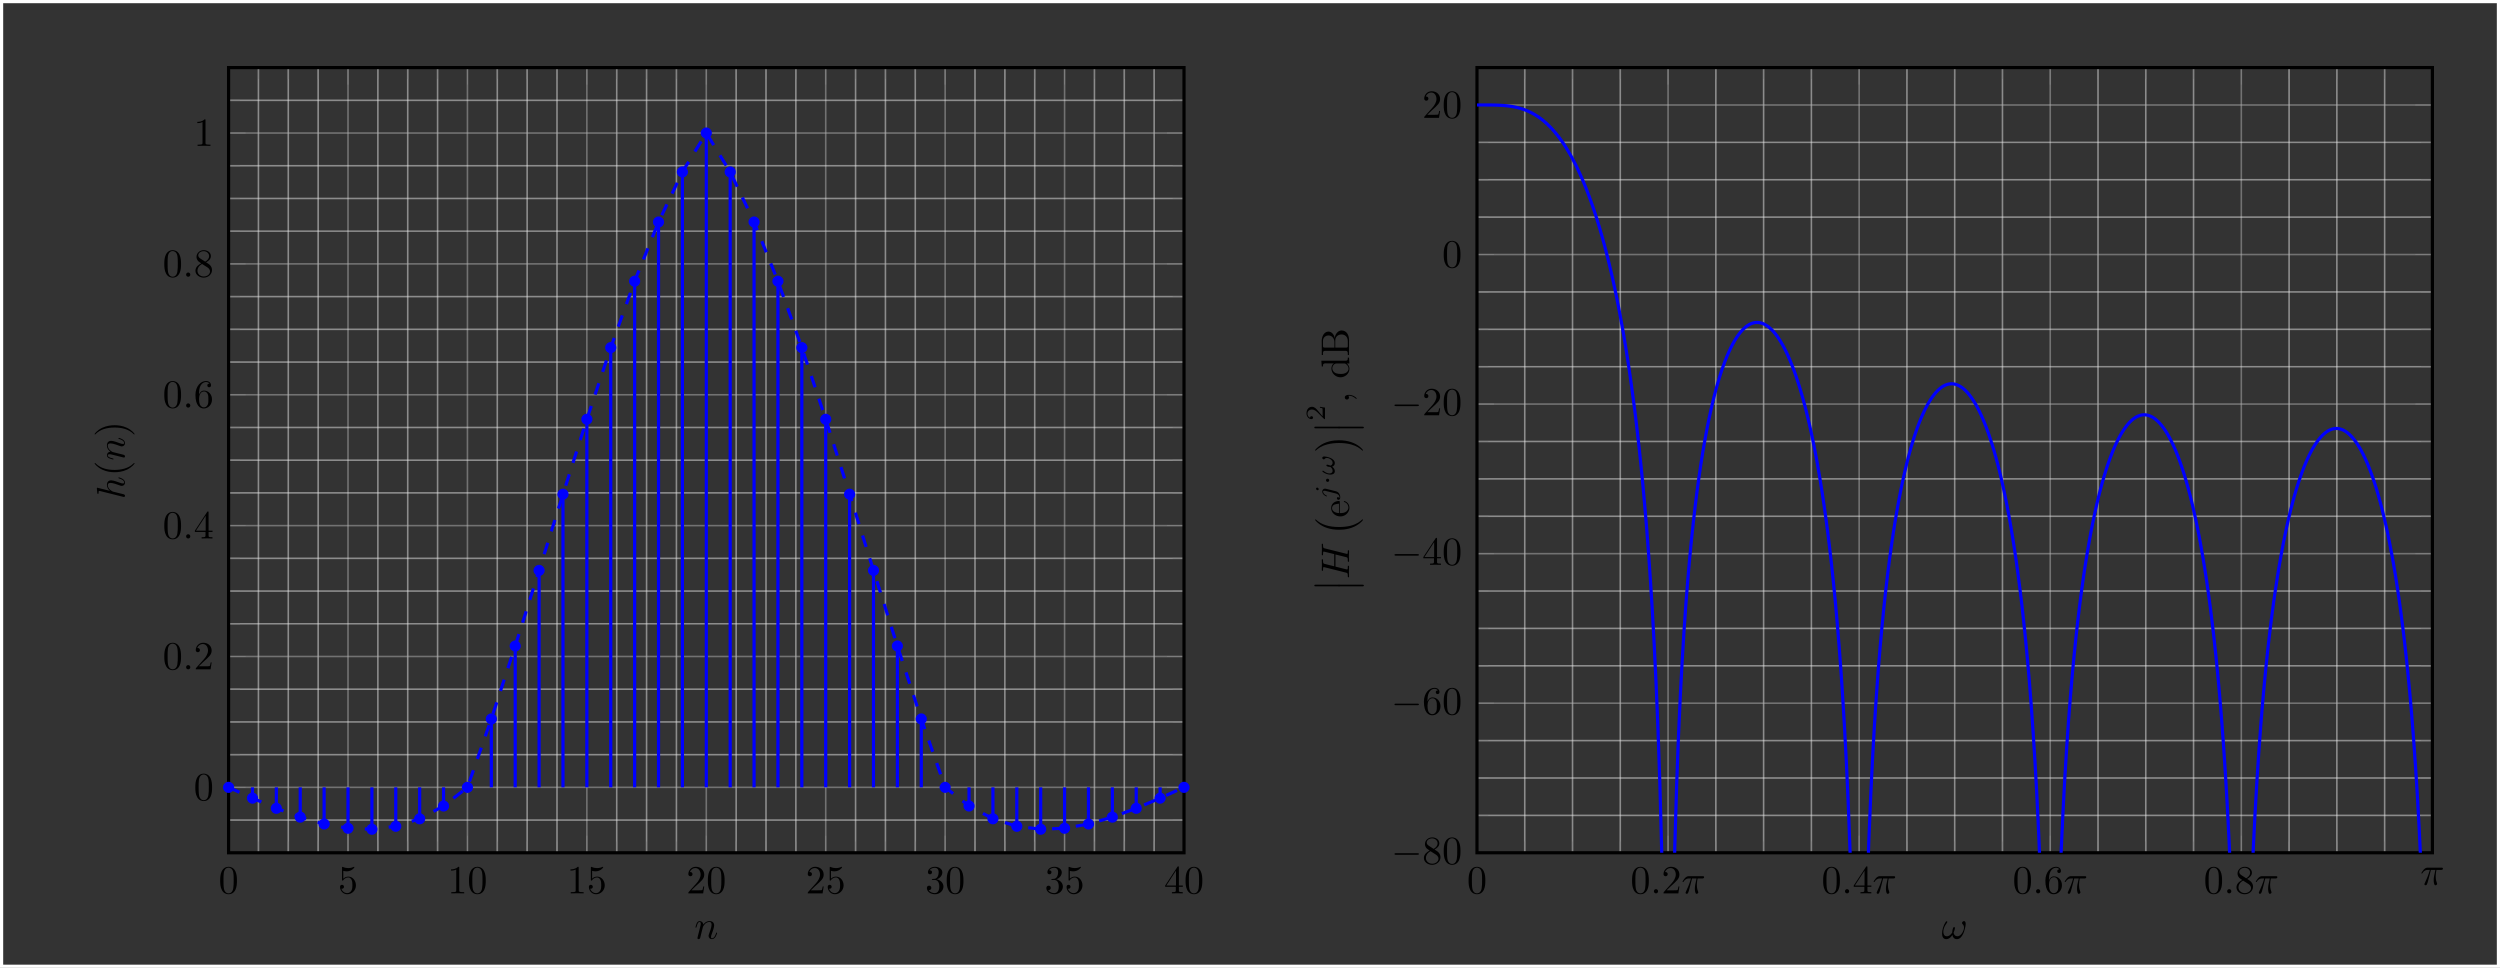 <?xml version="1.0" encoding="UTF-8"?>
<svg xmlns="http://www.w3.org/2000/svg" xmlns:xlink="http://www.w3.org/1999/xlink" width="624.419pt" height="241.742pt" viewBox="0 0 624.419 241.742" version="1.1">
<rect x="0" y="0" width="624.419" height="241.742" fill="#333333" stroke="none"/>
<defs>
<g>
<symbol overflow="visible" id="glyph0-0">
<path style="stroke:none;" d=""/>
</symbol>
<symbol overflow="visible" id="glyph0-1">
<path style="stroke:none;" d="M 4.578 -3.188 C 4.578 -3.984 4.531 -4.781 4.188 -5.516 C 3.734 -6.484 2.906 -6.641 2.5 -6.641 C 1.891 -6.641 1.172 -6.375 0.75 -5.453 C 0.438 -4.766 0.391 -3.984 0.391 -3.188 C 0.391 -2.438 0.422 -1.547 0.844 -0.781 C 1.266 0.016 2 0.219 2.484 0.219 C 3.016 0.219 3.781 0.016 4.219 -0.938 C 4.531 -1.625 4.578 -2.406 4.578 -3.188 Z M 2.484 0 C 2.094 0 1.5 -0.25 1.328 -1.203 C 1.219 -1.797 1.219 -2.719 1.219 -3.312 C 1.219 -3.953 1.219 -4.609 1.297 -5.141 C 1.484 -6.328 2.234 -6.422 2.484 -6.422 C 2.812 -6.422 3.469 -6.234 3.656 -5.25 C 3.766 -4.688 3.766 -3.938 3.766 -3.312 C 3.766 -2.562 3.766 -1.891 3.656 -1.25 C 3.5 -0.297 2.938 0 2.484 0 Z M 2.484 0 "/>
</symbol>
<symbol overflow="visible" id="glyph0-2">
<path style="stroke:none;" d="M 4.469 -2 C 4.469 -3.188 3.656 -4.188 2.578 -4.188 C 2.109 -4.188 1.672 -4.031 1.312 -3.672 L 1.312 -5.625 C 1.516 -5.562 1.844 -5.5 2.156 -5.5 C 3.391 -5.5 4.094 -6.406 4.094 -6.531 C 4.094 -6.594 4.062 -6.641 3.984 -6.641 C 3.984 -6.641 3.953 -6.641 3.906 -6.609 C 3.703 -6.516 3.219 -6.312 2.547 -6.312 C 2.156 -6.312 1.688 -6.391 1.219 -6.594 C 1.141 -6.625 1.125 -6.625 1.109 -6.625 C 1 -6.625 1 -6.547 1 -6.391 L 1 -3.438 C 1 -3.266 1 -3.188 1.141 -3.188 C 1.219 -3.188 1.234 -3.203 1.281 -3.266 C 1.391 -3.422 1.75 -3.969 2.562 -3.969 C 3.078 -3.969 3.328 -3.516 3.406 -3.328 C 3.562 -2.953 3.594 -2.578 3.594 -2.078 C 3.594 -1.719 3.594 -1.125 3.344 -0.703 C 3.109 -0.312 2.734 -0.062 2.281 -0.062 C 1.562 -0.062 0.984 -0.594 0.812 -1.172 C 0.844 -1.172 0.875 -1.156 0.984 -1.156 C 1.312 -1.156 1.484 -1.406 1.484 -1.641 C 1.484 -1.891 1.312 -2.141 0.984 -2.141 C 0.844 -2.141 0.5 -2.062 0.5 -1.609 C 0.5 -0.75 1.188 0.219 2.297 0.219 C 3.453 0.219 4.469 -0.734 4.469 -2 Z M 4.469 -2 "/>
</symbol>
<symbol overflow="visible" id="glyph0-3">
<path style="stroke:none;" d="M 2.938 -6.375 C 2.938 -6.625 2.938 -6.641 2.703 -6.641 C 2.078 -6 1.203 -6 0.891 -6 L 0.891 -5.688 C 1.094 -5.688 1.672 -5.688 2.188 -5.953 L 2.188 -0.781 C 2.188 -0.422 2.156 -0.312 1.266 -0.312 L 0.953 -0.312 L 0.953 0 C 1.297 -0.031 2.156 -0.031 2.562 -0.031 C 2.953 -0.031 3.828 -0.031 4.172 0 L 4.172 -0.312 L 3.859 -0.312 C 2.953 -0.312 2.938 -0.422 2.938 -0.781 Z M 2.938 -6.375 "/>
</symbol>
<symbol overflow="visible" id="glyph0-4">
<path style="stroke:none;" d="M 1.266 -0.766 L 2.328 -1.797 C 3.875 -3.172 4.469 -3.703 4.469 -4.703 C 4.469 -5.844 3.578 -6.641 2.359 -6.641 C 1.234 -6.641 0.5 -5.719 0.5 -4.828 C 0.5 -4.281 1 -4.281 1.031 -4.281 C 1.203 -4.281 1.547 -4.391 1.547 -4.812 C 1.547 -5.062 1.359 -5.328 1.016 -5.328 C 0.938 -5.328 0.922 -5.328 0.891 -5.312 C 1.109 -5.969 1.656 -6.328 2.234 -6.328 C 3.141 -6.328 3.562 -5.516 3.562 -4.703 C 3.562 -3.906 3.078 -3.125 2.516 -2.5 L 0.609 -0.375 C 0.5 -0.266 0.5 -0.234 0.5 0 L 4.203 0 L 4.469 -1.734 L 4.234 -1.734 C 4.172 -1.438 4.109 -1 4 -0.844 C 3.938 -0.766 3.281 -0.766 3.062 -0.766 Z M 1.266 -0.766 "/>
</symbol>
<symbol overflow="visible" id="glyph0-5">
<path style="stroke:none;" d="M 2.891 -3.516 C 3.703 -3.781 4.281 -4.469 4.281 -5.266 C 4.281 -6.078 3.406 -6.641 2.453 -6.641 C 1.453 -6.641 0.688 -6.047 0.688 -5.281 C 0.688 -4.953 0.906 -4.766 1.203 -4.766 C 1.5 -4.766 1.703 -4.984 1.703 -5.281 C 1.703 -5.766 1.234 -5.766 1.094 -5.766 C 1.391 -6.266 2.047 -6.391 2.406 -6.391 C 2.828 -6.391 3.375 -6.172 3.375 -5.281 C 3.375 -5.156 3.344 -4.578 3.094 -4.141 C 2.797 -3.656 2.453 -3.625 2.203 -3.625 C 2.125 -3.609 1.891 -3.594 1.812 -3.594 C 1.734 -3.578 1.672 -3.562 1.672 -3.469 C 1.672 -3.359 1.734 -3.359 1.906 -3.359 L 2.344 -3.359 C 3.156 -3.359 3.531 -2.688 3.531 -1.703 C 3.531 -0.344 2.844 -0.062 2.406 -0.062 C 1.969 -0.062 1.219 -0.234 0.875 -0.812 C 1.219 -0.766 1.531 -0.984 1.531 -1.359 C 1.531 -1.719 1.266 -1.922 0.984 -1.922 C 0.734 -1.922 0.422 -1.781 0.422 -1.344 C 0.422 -0.438 1.344 0.219 2.438 0.219 C 3.656 0.219 4.562 -0.688 4.562 -1.703 C 4.562 -2.516 3.922 -3.297 2.891 -3.516 Z M 2.891 -3.516 "/>
</symbol>
<symbol overflow="visible" id="glyph0-6">
<path style="stroke:none;" d="M 2.938 -1.641 L 2.938 -0.781 C 2.938 -0.422 2.906 -0.312 2.172 -0.312 L 1.969 -0.312 L 1.969 0 C 2.375 -0.031 2.891 -0.031 3.312 -0.031 C 3.734 -0.031 4.25 -0.031 4.672 0 L 4.672 -0.312 L 4.453 -0.312 C 3.719 -0.312 3.703 -0.422 3.703 -0.781 L 3.703 -1.641 L 4.688 -1.641 L 4.688 -1.953 L 3.703 -1.953 L 3.703 -6.484 C 3.703 -6.688 3.703 -6.75 3.531 -6.75 C 3.453 -6.75 3.422 -6.75 3.344 -6.625 L 0.281 -1.953 L 0.281 -1.641 Z M 2.984 -1.953 L 0.562 -1.953 L 2.984 -5.672 Z M 2.984 -1.953 "/>
</symbol>
<symbol overflow="visible" id="glyph0-7">
<path style="stroke:none;" d="M 1.312 -3.266 L 1.312 -3.516 C 1.312 -6.031 2.547 -6.391 3.062 -6.391 C 3.297 -6.391 3.719 -6.328 3.938 -5.984 C 3.781 -5.984 3.391 -5.984 3.391 -5.547 C 3.391 -5.234 3.625 -5.078 3.844 -5.078 C 4 -5.078 4.312 -5.172 4.312 -5.562 C 4.312 -6.156 3.875 -6.641 3.047 -6.641 C 1.766 -6.641 0.422 -5.359 0.422 -3.156 C 0.422 -0.484 1.578 0.219 2.5 0.219 C 3.609 0.219 4.562 -0.719 4.562 -2.031 C 4.562 -3.297 3.672 -4.25 2.562 -4.25 C 1.891 -4.25 1.516 -3.75 1.312 -3.266 Z M 2.5 -0.062 C 1.875 -0.062 1.578 -0.656 1.516 -0.812 C 1.328 -1.281 1.328 -2.078 1.328 -2.25 C 1.328 -3.031 1.656 -4.031 2.547 -4.031 C 2.719 -4.031 3.172 -4.031 3.484 -3.406 C 3.656 -3.047 3.656 -2.531 3.656 -2.047 C 3.656 -1.562 3.656 -1.062 3.484 -0.703 C 3.188 -0.109 2.734 -0.062 2.5 -0.062 Z M 2.5 -0.062 "/>
</symbol>
<symbol overflow="visible" id="glyph0-8">
<path style="stroke:none;" d="M 1.625 -4.562 C 1.172 -4.859 1.125 -5.188 1.125 -5.359 C 1.125 -5.969 1.781 -6.391 2.484 -6.391 C 3.203 -6.391 3.844 -5.875 3.844 -5.156 C 3.844 -4.578 3.453 -4.109 2.859 -3.766 Z M 3.078 -3.609 C 3.797 -3.984 4.281 -4.5 4.281 -5.156 C 4.281 -6.078 3.406 -6.641 2.5 -6.641 C 1.5 -6.641 0.688 -5.906 0.688 -4.969 C 0.688 -4.797 0.703 -4.344 1.125 -3.875 C 1.234 -3.766 1.609 -3.516 1.859 -3.344 C 1.281 -3.047 0.422 -2.5 0.422 -1.5 C 0.422 -0.453 1.438 0.219 2.484 0.219 C 3.609 0.219 4.562 -0.609 4.562 -1.672 C 4.562 -2.031 4.453 -2.484 4.062 -2.906 C 3.875 -3.109 3.719 -3.203 3.078 -3.609 Z M 2.078 -3.188 L 3.312 -2.406 C 3.594 -2.219 4.062 -1.922 4.062 -1.312 C 4.062 -0.578 3.312 -0.062 2.5 -0.062 C 1.641 -0.062 0.922 -0.672 0.922 -1.5 C 0.922 -2.078 1.234 -2.719 2.078 -3.188 Z M 2.078 -3.188 "/>
</symbol>
<symbol overflow="visible" id="glyph1-0">
<path style="stroke:none;" d=""/>
</symbol>
<symbol overflow="visible" id="glyph1-1">
<path style="stroke:none;" d="M 1.906 -0.531 C 1.906 -0.812 1.672 -1.062 1.391 -1.062 C 1.094 -1.062 0.859 -0.812 0.859 -0.531 C 0.859 -0.234 1.094 0 1.391 0 C 1.672 0 1.906 -0.234 1.906 -0.531 Z M 1.906 -0.531 "/>
</symbol>
<symbol overflow="visible" id="glyph1-2">
<path style="stroke:none;" d="M 0.875 -0.594 C 0.844 -0.438 0.781 -0.203 0.781 -0.156 C 0.781 0.016 0.922 0.109 1.078 0.109 C 1.203 0.109 1.375 0.031 1.453 -0.172 C 1.453 -0.188 1.578 -0.656 1.641 -0.906 L 1.859 -1.797 C 1.906 -2.031 1.969 -2.25 2.031 -2.469 C 2.062 -2.641 2.141 -2.938 2.156 -2.969 C 2.297 -3.281 2.828 -4.188 3.781 -4.188 C 4.234 -4.188 4.312 -3.812 4.312 -3.484 C 4.312 -2.875 3.828 -1.594 3.672 -1.172 C 3.578 -0.938 3.562 -0.812 3.562 -0.703 C 3.562 -0.234 3.922 0.109 4.391 0.109 C 5.328 0.109 5.688 -1.344 5.688 -1.422 C 5.688 -1.531 5.609 -1.531 5.578 -1.531 C 5.469 -1.531 5.469 -1.5 5.422 -1.344 C 5.219 -0.672 4.891 -0.109 4.406 -0.109 C 4.234 -0.109 4.172 -0.203 4.172 -0.438 C 4.172 -0.688 4.25 -0.922 4.344 -1.141 C 4.531 -1.672 4.953 -2.766 4.953 -3.344 C 4.953 -4 4.531 -4.406 3.812 -4.406 C 2.906 -4.406 2.422 -3.766 2.25 -3.531 C 2.203 -4.094 1.797 -4.406 1.328 -4.406 C 0.875 -4.406 0.688 -4.016 0.594 -3.844 C 0.422 -3.5 0.297 -2.906 0.297 -2.875 C 0.297 -2.766 0.391 -2.766 0.406 -2.766 C 0.516 -2.766 0.516 -2.781 0.578 -3 C 0.75 -3.703 0.953 -4.188 1.312 -4.188 C 1.5 -4.188 1.609 -4.062 1.609 -3.734 C 1.609 -3.516 1.578 -3.406 1.453 -2.891 Z M 0.875 -0.594 "/>
</symbol>
<symbol overflow="visible" id="glyph1-3">
<path style="stroke:none;" d="M 2.641 -3.719 L 3.766 -3.719 C 3.438 -2.25 3.344 -1.812 3.344 -1.141 C 3.344 -1 3.344 -0.734 3.422 -0.391 C 3.531 0.047 3.641 0.109 3.781 0.109 C 3.984 0.109 4.203 -0.062 4.203 -0.266 C 4.203 -0.328 4.203 -0.344 4.141 -0.484 C 3.844 -1.203 3.844 -1.859 3.844 -2.141 C 3.844 -2.656 3.922 -3.203 4.031 -3.719 L 5.156 -3.719 C 5.297 -3.719 5.656 -3.719 5.656 -4.062 C 5.656 -4.297 5.438 -4.297 5.25 -4.297 L 1.906 -4.297 C 1.688 -4.297 1.312 -4.297 0.875 -3.828 C 0.531 -3.438 0.266 -2.984 0.266 -2.938 C 0.266 -2.922 0.266 -2.828 0.391 -2.828 C 0.469 -2.828 0.484 -2.875 0.547 -2.953 C 1.031 -3.719 1.609 -3.719 1.812 -3.719 L 2.375 -3.719 C 2.062 -2.516 1.531 -1.312 1.109 -0.406 C 1.031 -0.25 1.031 -0.234 1.031 -0.156 C 1.031 0.031 1.188 0.109 1.312 0.109 C 1.609 0.109 1.688 -0.172 1.812 -0.531 C 1.953 -1 1.953 -1.016 2.078 -1.516 Z M 2.641 -3.719 "/>
</symbol>
<symbol overflow="visible" id="glyph1-4">
<path style="stroke:none;" d="M 6.031 -3.703 C 6.031 -4.156 5.859 -4.406 5.625 -4.406 C 5.375 -4.406 5.109 -4.172 5.109 -3.938 C 5.109 -3.844 5.156 -3.734 5.25 -3.641 C 5.422 -3.484 5.609 -3.219 5.609 -2.797 C 5.609 -2.406 5.406 -1.828 5.109 -1.375 C 4.812 -0.953 4.438 -0.609 3.969 -0.609 C 3.406 -0.609 3.094 -0.969 3 -1.5 C 3.109 -1.766 3.344 -2.406 3.344 -2.688 C 3.344 -2.797 3.297 -2.906 3.156 -2.906 C 3.078 -2.906 2.969 -2.875 2.891 -2.734 C 2.781 -2.531 2.656 -1.891 2.656 -1.531 C 2.328 -1.062 1.938 -0.609 1.312 -0.609 C 0.641 -0.609 0.438 -1.203 0.438 -1.75 C 0.438 -3 1.453 -4.047 1.453 -4.172 C 1.453 -4.281 1.375 -4.359 1.266 -4.359 C 1.141 -4.359 1.062 -4.234 1 -4.141 C 0.5 -3.406 0.125 -2.219 0.125 -1.312 C 0.125 -0.625 0.344 0.109 1.172 0.109 C 1.875 0.109 2.344 -0.391 2.703 -0.938 C 2.797 -0.359 3.188 0.109 3.797 0.109 C 4.578 0.109 5.047 -0.5 5.406 -1.25 C 5.656 -1.734 6.031 -3.094 6.031 -3.703 Z M 6.031 -3.703 "/>
</symbol>
<symbol overflow="visible" id="glyph2-0">
<path style="stroke:none;" d=""/>
</symbol>
<symbol overflow="visible" id="glyph2-1">
<path style="stroke:none;" d="M -6.812 -2.859 C -6.812 -2.859 -6.922 -2.859 -6.922 -2.734 C -6.922 -2.5 -6.844 -1.781 -6.812 -1.516 C -6.812 -1.438 -6.797 -1.328 -6.625 -1.328 C -6.5 -1.328 -6.5 -1.422 -6.5 -1.562 C -6.5 -2.047 -6.438 -2.062 -6.328 -2.062 L -6.125 -2.031 L -0.391 -0.594 C -0.25 -0.547 -0.234 -0.547 -0.172 -0.547 C 0.062 -0.547 0.109 -0.75 0.109 -0.844 C 0.109 -1 -0.016 -1.156 -0.156 -1.203 L -0.906 -1.391 L -1.797 -1.609 C -2.031 -1.672 -2.25 -1.734 -2.469 -1.781 C -2.531 -1.797 -2.859 -1.891 -2.922 -1.891 C -3.016 -1.922 -3.562 -2.234 -3.844 -2.578 C -4 -2.797 -4.188 -3.094 -4.188 -3.531 C -4.188 -3.953 -3.844 -4.062 -3.484 -4.062 C -2.953 -4.062 -1.859 -3.688 -1.25 -3.453 C -1.031 -3.375 -0.906 -3.312 -0.703 -3.312 C -0.234 -3.312 0.109 -3.672 0.109 -4.141 C 0.109 -5.078 -1.344 -5.438 -1.422 -5.438 C -1.531 -5.438 -1.531 -5.359 -1.531 -5.328 C -1.531 -5.219 -1.5 -5.219 -1.344 -5.172 C -0.812 -5.031 -0.109 -4.703 -0.109 -4.156 C -0.109 -3.984 -0.203 -3.922 -0.438 -3.922 C -0.688 -3.922 -0.922 -4 -1.141 -4.094 C -1.578 -4.25 -2.766 -4.703 -3.344 -4.703 C -3.984 -4.703 -4.406 -4.312 -4.406 -3.562 C -4.406 -2.938 -4.094 -2.453 -3.641 -2.078 Z M -6.812 -2.859 "/>
</symbol>
<symbol overflow="visible" id="glyph2-2">
<path style="stroke:none;" d="M -0.594 -0.875 C -0.438 -0.844 -0.203 -0.781 -0.156 -0.781 C 0.016 -0.781 0.109 -0.922 0.109 -1.078 C 0.109 -1.203 0.031 -1.375 -0.172 -1.453 C -0.188 -1.453 -0.656 -1.578 -0.906 -1.641 L -1.797 -1.859 C -2.031 -1.906 -2.25 -1.969 -2.469 -2.031 C -2.641 -2.062 -2.938 -2.141 -2.969 -2.156 C -3.281 -2.297 -4.188 -2.828 -4.188 -3.781 C -4.188 -4.234 -3.812 -4.312 -3.484 -4.312 C -2.875 -4.312 -1.594 -3.828 -1.172 -3.672 C -0.938 -3.578 -0.812 -3.562 -0.703 -3.562 C -0.234 -3.562 0.109 -3.922 0.109 -4.391 C 0.109 -5.328 -1.344 -5.688 -1.422 -5.688 C -1.531 -5.688 -1.531 -5.609 -1.531 -5.578 C -1.531 -5.469 -1.5 -5.469 -1.344 -5.422 C -0.672 -5.219 -0.109 -4.891 -0.109 -4.406 C -0.109 -4.234 -0.203 -4.172 -0.438 -4.172 C -0.688 -4.172 -0.922 -4.25 -1.141 -4.344 C -1.672 -4.531 -2.766 -4.953 -3.344 -4.953 C -4 -4.953 -4.406 -4.531 -4.406 -3.812 C -4.406 -2.906 -3.766 -2.422 -3.531 -2.25 C -4.094 -2.203 -4.406 -1.797 -4.406 -1.328 C -4.406 -0.875 -4.016 -0.688 -3.844 -0.594 C -3.5 -0.422 -2.906 -0.297 -2.875 -0.297 C -2.766 -0.297 -2.766 -0.391 -2.766 -0.406 C -2.766 -0.516 -2.781 -0.516 -3 -0.578 C -3.703 -0.75 -4.188 -0.953 -4.188 -1.312 C -4.188 -1.5 -4.062 -1.609 -3.734 -1.609 C -3.516 -1.609 -3.406 -1.578 -2.891 -1.453 Z M -0.594 -0.875 "/>
</symbol>
<symbol overflow="visible" id="glyph2-3">
<path style="stroke:none;" d="M -6.047 -7.609 C -6.406 -7.703 -6.5 -7.719 -6.5 -8.438 C -6.5 -8.703 -6.5 -8.781 -6.703 -8.781 C -6.812 -8.781 -6.812 -8.672 -6.812 -8.641 C -6.812 -8.359 -6.781 -7.641 -6.781 -7.359 C -6.781 -7.078 -6.812 -6.375 -6.812 -6.078 C -6.812 -6 -6.812 -5.891 -6.609 -5.891 C -6.5 -5.891 -6.5 -5.984 -6.5 -6.172 C -6.5 -6.188 -6.5 -6.375 -6.484 -6.547 C -6.453 -6.734 -6.453 -6.812 -6.312 -6.812 C -6.281 -6.812 -6.266 -6.812 -6.125 -6.781 L -3.703 -6.188 L -3.703 -3.141 L -6.047 -3.734 C -6.406 -3.812 -6.5 -3.844 -6.5 -4.562 C -6.5 -4.828 -6.5 -4.906 -6.703 -4.906 C -6.812 -4.906 -6.812 -4.797 -6.812 -4.766 C -6.812 -4.484 -6.781 -3.766 -6.781 -3.484 C -6.781 -3.203 -6.812 -2.5 -6.812 -2.203 C -6.812 -2.125 -6.812 -2.016 -6.609 -2.016 C -6.5 -2.016 -6.5 -2.109 -6.5 -2.297 C -6.5 -2.312 -6.5 -2.5 -6.484 -2.672 C -6.453 -2.844 -6.453 -2.938 -6.312 -2.938 C -6.281 -2.938 -6.25 -2.938 -6.125 -2.906 L -0.781 -1.562 C -0.391 -1.469 -0.312 -1.453 -0.312 -0.656 C -0.312 -0.484 -0.312 -0.391 -0.109 -0.391 C 0 -0.391 0 -0.516 0 -0.531 C 0 -0.812 -0.031 -1.516 -0.031 -1.797 C -0.031 -2 -0.016 -2.219 -0.016 -2.438 C -0.016 -2.656 0 -2.875 0 -3.078 C 0 -3.156 0 -3.281 -0.203 -3.281 C -0.312 -3.281 -0.312 -3.188 -0.312 -3 C -0.312 -2.625 -0.312 -2.359 -0.484 -2.359 C -0.547 -2.359 -0.594 -2.375 -0.656 -2.375 L -3.391 -3.062 L -3.391 -6.094 C -1.734 -5.688 -0.781 -5.453 -0.641 -5.406 C -0.312 -5.312 -0.312 -5.125 -0.312 -4.5 C -0.312 -4.359 -0.312 -4.266 -0.109 -4.266 C 0 -4.266 0 -4.391 0 -4.406 C 0 -4.688 -0.031 -5.391 -0.031 -5.672 C -0.031 -5.875 -0.016 -6.094 -0.016 -6.312 C -0.016 -6.531 0 -6.75 0 -6.953 C 0 -7.031 0 -7.156 -0.203 -7.156 C -0.312 -7.156 -0.312 -7.062 -0.312 -6.875 C -0.312 -6.516 -0.312 -6.234 -0.484 -6.234 C -0.547 -6.234 -0.594 -6.25 -0.656 -6.266 Z M -6.047 -7.609 "/>
</symbol>
<symbol overflow="visible" id="glyph3-0">
<path style="stroke:none;" d=""/>
</symbol>
<symbol overflow="visible" id="glyph3-1">
<path style="stroke:none;" d="M 2.391 -3.297 C 2.359 -3.297 2.344 -3.297 2.172 -3.125 C 0.922 -1.891 -0.969 -1.562 -2.5 -1.562 C -4.234 -1.562 -5.969 -1.938 -7.203 -3.172 C -7.328 -3.297 -7.344 -3.297 -7.375 -3.297 C -7.453 -3.297 -7.484 -3.266 -7.484 -3.203 C -7.484 -3.094 -6.797 -2.203 -5.531 -1.609 C -4.438 -1.109 -3.328 -0.984 -2.5 -0.984 C -1.719 -0.984 -0.516 -1.094 0.625 -1.641 C 1.844 -2.25 2.5 -3.094 2.5 -3.203 C 2.5 -3.266 2.469 -3.297 2.391 -3.297 Z M 2.391 -3.297 "/>
</symbol>
<symbol overflow="visible" id="glyph3-2">
<path style="stroke:none;" d="M -2.5 -2.875 C -3.266 -2.875 -4.469 -2.766 -5.609 -2.219 C -6.828 -1.625 -7.484 -0.766 -7.484 -0.672 C -7.484 -0.609 -7.438 -0.562 -7.375 -0.562 C -7.344 -0.562 -7.328 -0.562 -7.141 -0.75 C -6.156 -1.734 -4.578 -2.297 -2.5 -2.297 C -0.781 -2.297 0.969 -1.938 2.219 -0.703 C 2.344 -0.562 2.359 -0.562 2.391 -0.562 C 2.453 -0.562 2.5 -0.609 2.5 -0.672 C 2.5 -0.766 1.812 -1.672 0.547 -2.25 C -0.547 -2.766 -1.656 -2.875 -2.5 -2.875 Z M -2.5 -2.875 "/>
</symbol>
<symbol overflow="visible" id="glyph4-0">
<path style="stroke:none;" d=""/>
</symbol>
<symbol overflow="visible" id="glyph4-1">
<path style="stroke:none;" d="M 6.562 -2.297 C 6.734 -2.297 6.922 -2.297 6.922 -2.5 C 6.922 -2.688 6.734 -2.688 6.562 -2.688 L 1.172 -2.688 C 1 -2.688 0.828 -2.688 0.828 -2.5 C 0.828 -2.297 1 -2.297 1.172 -2.297 Z M 6.562 -2.297 "/>
</symbol>
<symbol overflow="visible" id="glyph5-0">
<path style="stroke:none;" d=""/>
</symbol>
<symbol overflow="visible" id="glyph5-1">
<path style="stroke:none;" d="M 5.828 -1.453 C 5.984 -1.453 6.188 -1.453 6.188 -1.656 C 6.188 -1.875 5.984 -1.875 5.828 -1.875 L 0.156 -1.875 C 0 -1.875 -0.203 -1.875 -0.203 -1.672 C -0.203 -1.453 -0.016 -1.453 0.156 -1.453 Z M 5.828 -1.453 "/>
</symbol>
<symbol overflow="visible" id="glyph5-2">
<path style="stroke:none;" d="M 11.453 -4.109 C 11.422 -4.109 11.391 -4.094 11.359 -4.078 C 10.875 -3.625 10.062 -2.938 8.438 -2.516 C 7.531 -2.297 6.516 -2.203 5.578 -2.203 C 2.953 -2.203 1.125 -2.828 -0.172 -4.031 C -0.266 -4.109 -0.281 -4.109 -0.297 -4.109 C -0.406 -4.109 -0.406 -4.031 -0.406 -4 C -0.406 -3.844 0.203 -3.312 0.344 -3.188 C 1.562 -2.156 3.344 -1.516 5.578 -1.516 C 6.984 -1.516 8.984 -1.766 10.672 -3.078 C 10.797 -3.172 11.547 -3.812 11.547 -4 C 11.547 -4.031 11.547 -4.109 11.453 -4.109 Z M 11.453 -4.109 "/>
</symbol>
<symbol overflow="visible" id="glyph5-3">
<path style="stroke:none;" d="M 5.578 -3.047 C 4.172 -3.047 2.156 -2.797 0.484 -1.484 C 0.359 -1.391 -0.406 -0.734 -0.406 -0.562 C -0.406 -0.516 -0.375 -0.438 -0.297 -0.438 C -0.266 -0.438 -0.234 -0.453 -0.203 -0.5 C 0.312 -0.984 1.125 -1.625 2.719 -2.031 C 3.625 -2.266 4.641 -2.359 5.578 -2.359 C 6.578 -2.359 7.594 -2.266 8.578 -2 C 9.969 -1.625 10.766 -1.031 11.328 -0.531 C 11.422 -0.438 11.438 -0.438 11.453 -0.438 C 11.531 -0.438 11.547 -0.516 11.547 -0.562 C 11.547 -0.703 10.953 -1.25 10.812 -1.375 C 9.594 -2.391 7.812 -3.047 5.578 -3.047 Z M 5.578 -3.047 "/>
</symbol>
<symbol overflow="visible" id="glyph6-0">
<path style="stroke:none;" d=""/>
</symbol>
<symbol overflow="visible" id="glyph6-1">
<path style="stroke:none;" d="M -2.312 -1.109 L -2.312 -3.984 C -2.312 -4.094 -2.375 -4.141 -2.5 -4.141 C -3.547 -4.141 -4.469 -3.5 -4.469 -2.375 C -4.469 -1.156 -3.375 -0.281 -2.188 -0.281 C -1.281 -0.281 -0.453 -0.781 -0.062 -1.672 C 0.047 -1.891 0.094 -2.156 0.094 -2.406 L 0.094 -2.438 C 0.094 -3.203 -0.328 -3.844 -1.094 -4.109 C -1.125 -4.125 -1.172 -4.125 -1.203 -4.125 C -1.266 -4.125 -1.312 -4.094 -1.312 -4.016 C -1.312 -3.875 -0.984 -3.812 -0.875 -3.75 C -0.438 -3.5 -0.156 -3.016 -0.156 -2.5 C -0.156 -2.141 -0.359 -1.812 -0.625 -1.547 C -1.094 -1.141 -1.734 -1.109 -2.312 -1.109 Z M -2.516 -1.125 C -3.297 -1.125 -4.25 -1.531 -4.25 -2.359 L -4.25 -2.406 C -4.156 -3.375 -3.125 -3.375 -2.516 -3.469 Z M -2.516 -1.125 "/>
</symbol>
<symbol overflow="visible" id="glyph6-2">
<path style="stroke:none;" d="M -0.188 -1.781 C -0.141 -1.797 -0.078 -1.812 -0.016 -1.812 C 0.656 -1.812 1.234 -1.5 1.719 -1.062 C 1.75 -1.031 1.781 -1.016 1.812 -1.016 C 1.859 -1.016 1.906 -1.062 1.906 -1.109 C 1.906 -1.25 1.531 -1.531 1.312 -1.656 C 0.906 -1.891 0.438 -2.031 -0.031 -2.031 C -0.484 -2.031 -1.062 -1.891 -1.062 -1.375 C -1.062 -1.078 -0.844 -0.859 -0.531 -0.859 C -0.203 -0.859 -0.016 -1.109 -0.016 -1.391 C -0.016 -1.531 -0.062 -1.688 -0.188 -1.781 Z M -0.188 -1.781 "/>
</symbol>
<symbol overflow="visible" id="glyph6-3">
<path style="stroke:none;" d="M -6.812 -3.031 L -6.516 -3.031 L -6.516 -3.188 C -6.516 -3.531 -6.469 -3.812 -5.891 -3.812 L -3.797 -3.797 C -4.203 -3.562 -4.406 -2.984 -4.406 -2.531 C -4.406 -1.312 -3.344 -0.328 -2.141 -0.328 C -1.078 -0.328 0.094 -1.141 0.094 -2.469 C 0.094 -2.984 -0.156 -3.453 -0.547 -3.781 L 0.094 -3.781 L -0.016 -5.25 L -0.312 -5.25 L -0.312 -5.078 C -0.312 -4.781 -0.344 -4.469 -0.812 -4.469 L -6.922 -4.469 Z M -1.906 -1.172 L -2.047 -1.172 C -2.797 -1.172 -3.531 -1.25 -4 -1.938 C -4.109 -2.141 -4.188 -2.375 -4.188 -2.609 C -4.188 -3.094 -3.781 -3.781 -3.156 -3.781 C -3.031 -3.781 -2.906 -3.781 -2.766 -3.781 L -1.109 -3.781 C -0.984 -3.781 -0.891 -3.734 -0.797 -3.656 C -0.406 -3.406 -0.125 -2.969 -0.125 -2.5 C -0.125 -1.781 -0.781 -1.312 -1.469 -1.203 C -1.609 -1.188 -1.766 -1.188 -1.906 -1.172 Z M -1.906 -1.172 "/>
</symbol>
<symbol overflow="visible" id="glyph6-4">
<path style="stroke:none;" d="M -6.812 -0.359 L -6.516 -0.359 C -6.516 -0.484 -6.516 -0.625 -6.516 -0.734 C -6.516 -1.094 -6.469 -1.391 -6.078 -1.391 L -0.75 -1.391 C -0.375 -1.391 -0.312 -1.062 -0.312 -0.719 C -0.312 -0.594 -0.312 -0.469 -0.312 -0.359 L -0.016 -0.359 L -0.016 -3.5 C -0.016 -3.703 0 -3.906 0 -4.109 C 0 -5.188 -0.5 -6.5 -1.891 -6.5 C -2.844 -6.5 -3.562 -5.375 -3.562 -4.562 L -3.578 -4.562 C -3.656 -5.312 -4.281 -6.219 -5.141 -6.219 L -5.203 -6.219 C -6.344 -6.141 -6.828 -4.859 -6.828 -3.859 C -6.828 -3.656 -6.812 -3.453 -6.812 -3.266 Z M -3.438 -2.219 L -3.438 -4 C -3.438 -4.969 -2.703 -5.5 -1.875 -5.5 C -0.984 -5.5 -0.312 -4.859 -0.312 -3.844 C -0.312 -3.672 -0.312 -3.516 -0.312 -3.359 L -0.312 -2.594 C -0.312 -2.375 -0.375 -2.219 -0.641 -2.219 Z M -3.656 -2.219 L -6.141 -2.219 C -6.438 -2.219 -6.484 -2.359 -6.516 -2.578 L -6.516 -3.844 C -6.516 -4.422 -6.297 -4.859 -5.719 -5.141 C -5.531 -5.203 -5.328 -5.25 -5.125 -5.25 C -4.25 -5.25 -3.656 -4.469 -3.656 -3.625 C -3.656 -3.516 -3.656 -3.406 -3.656 -3.297 Z M -3.656 -2.219 "/>
</symbol>
<symbol overflow="visible" id="glyph7-0">
<path style="stroke:none;" d=""/>
</symbol>
<symbol overflow="visible" id="glyph7-1">
<path style="stroke:none;" d="M -4.359 -3.062 C -4.469 -3.062 -4.625 -2.969 -4.625 -2.781 C -4.625 -2.578 -4.422 -2.391 -4.234 -2.391 C -4.125 -2.391 -3.969 -2.469 -3.969 -2.672 C -3.969 -2.859 -4.156 -3.062 -4.359 -3.062 Z M 0.344 -1.578 C 0.828 -1.469 1.219 -1.094 1.219 -0.688 C 1.219 -0.594 1.219 -0.516 1.188 -0.438 C 1.094 -0.609 0.938 -0.672 0.828 -0.672 C 0.656 -0.672 0.578 -0.531 0.578 -0.391 C 0.578 -0.188 0.766 0 0.984 0 C 1.25 0 1.422 -0.266 1.422 -0.688 C 1.422 -1.109 1.172 -1.922 0.328 -2.141 L -2.172 -2.766 C -2.25 -2.781 -2.312 -2.797 -2.422 -2.797 C -2.797 -2.797 -3.078 -2.469 -3.078 -2.062 C -3.078 -1.281 -2.109 -0.844 -2 -0.844 C -1.922 -0.844 -1.922 -0.938 -1.922 -0.953 C -1.922 -1.031 -1.938 -1.047 -2.047 -1.094 C -2.453 -1.266 -2.875 -1.625 -2.875 -2.031 C -2.875 -2.203 -2.766 -2.266 -2.531 -2.266 C -2.453 -2.266 -2.359 -2.266 -2.328 -2.25 Z M 0.344 -1.578 "/>
</symbol>
<symbol overflow="visible" id="glyph7-2">
<path style="stroke:none;" d="M -2.578 -4.766 C -2.781 -4.766 -3.078 -4.672 -3.078 -4.391 C -3.078 -4.219 -2.859 -4.031 -2.688 -4.031 C -2.453 -4.031 -2.406 -4.406 -1.938 -4.406 C -1.484 -4.406 -0.484 -3.953 -0.484 -3.172 C -0.484 -2.844 -0.719 -2.562 -1.031 -2.469 C -1.172 -2.562 -1.656 -2.719 -1.844 -2.719 C -1.938 -2.719 -2.047 -2.656 -2.047 -2.547 C -2.047 -2.188 -1.297 -2.156 -1.047 -2.156 C -0.797 -1.969 -0.484 -1.609 -0.484 -1.156 C -0.484 -0.781 -0.828 -0.516 -1.297 -0.516 C -2.109 -0.516 -2.781 -1.219 -2.891 -1.219 C -2.969 -1.219 -3.047 -1.156 -3.047 -1.078 C -3.047 -1.016 -3.016 -0.969 -2.953 -0.922 C -2.844 -0.828 -2.688 -0.734 -2.547 -0.656 C -2.125 -0.406 -1.547 -0.234 -1.031 -0.234 C -0.484 -0.234 0.062 -0.453 0.062 -1.094 C 0.062 -1.562 -0.234 -1.969 -0.609 -2.219 C -0.188 -2.359 0.062 -2.656 0.062 -3.109 C 0.062 -4.328 -2 -4.766 -2.578 -4.766 Z M -2.578 -4.766 "/>
</symbol>
<symbol overflow="visible" id="glyph8-0">
<path style="stroke:none;" d=""/>
</symbol>
<symbol overflow="visible" id="glyph8-1">
<path style="stroke:none;" d="M -1.734 -1.578 C -2 -1.578 -2.141 -1.375 -2.141 -1.188 C -2.141 -0.953 -1.953 -0.781 -1.75 -0.781 C -1.5 -0.781 -1.344 -0.984 -1.344 -1.172 C -1.344 -1.406 -1.531 -1.578 -1.734 -1.578 Z M -1.734 -1.578 "/>
</symbol>
<symbol overflow="visible" id="glyph9-0">
<path style="stroke:none;" d=""/>
</symbol>
<symbol overflow="visible" id="glyph9-1">
<path style="stroke:none;" d="M -1.266 -3.516 L -1.266 -3.281 C -1.109 -3.266 -0.703 -3.188 -0.641 -3.094 C -0.594 -3.047 -0.594 -2.516 -0.594 -2.406 L -0.594 -1.125 C -1.234 -1.859 -1.438 -2.109 -1.766 -2.516 C -2.172 -3.031 -2.609 -3.516 -3.266 -3.516 C -4.109 -3.516 -4.625 -2.781 -4.625 -1.891 C -4.625 -1.031 -4.016 -0.438 -3.375 -0.438 C -3.031 -0.438 -2.984 -0.734 -2.984 -0.812 C -2.984 -0.969 -3.109 -1.172 -3.359 -1.172 C -3.484 -1.172 -3.734 -1.125 -3.734 -0.766 C -4.219 -0.984 -4.375 -1.453 -4.375 -1.781 C -4.375 -2.484 -3.828 -2.844 -3.266 -2.844 C -2.656 -2.844 -2.188 -2.406 -1.938 -2.188 L -0.266 -0.516 C -0.203 -0.438 -0.188 -0.438 0 -0.438 L 0 -3.312 Z M -1.266 -3.516 "/>
</symbol>
</g>
<clipPath id="clip1">
  <path d="M 0 0 L 624.418 0 L 624.418 241.742 L 0 241.742 Z M 0 0 "/>
</clipPath>
<clipPath id="clip2">
  <path d="M 57.09 16 L 295.727 16 L 295.727 214 L 57.09 214 Z M 57.09 16 "/>
</clipPath>
<clipPath id="clip3">
  <path d="M 56 16.883 L 296 16.883 L 296 212.996 L 56 212.996 Z M 56 16.883 "/>
</clipPath>
<clipPath id="clip4">
  <path d="M 57.09 16 L 295.727 16 L 295.727 214 L 57.09 214 Z M 57.09 16 "/>
</clipPath>
<clipPath id="clip5">
  <path d="M 56 16.883 L 296 16.883 L 296 212.996 L 56 212.996 Z M 56 16.883 "/>
</clipPath>
<clipPath id="clip6">
  <path d="M 57.09 21 L 295.727 21 L 295.727 212.996 L 57.09 212.996 Z M 57.09 21 "/>
</clipPath>
<clipPath id="clip7">
  <path d="M 57.09 32 L 295.727 32 L 295.727 208 L 57.09 208 Z M 57.09 32 "/>
</clipPath>
<clipPath id="clip8">
  <path d="M 368.902 16 L 607.535 16 L 607.535 214 L 368.902 214 Z M 368.902 16 "/>
</clipPath>
<clipPath id="clip9">
  <path d="M 368 16.879 L 608 16.879 L 608 204 L 368 204 Z M 368 16.879 "/>
</clipPath>
<clipPath id="clip10">
  <path d="M 368 26 L 608 26 L 608 212.992 L 368 212.992 Z M 368 26 "/>
</clipPath>
<clipPath id="clip11">
  <path d="M 368.902 16 L 607.535 16 L 607.535 214 L 368.902 214 Z M 368.902 16 "/>
</clipPath>
<clipPath id="clip12">
  <path d="M 368 16.879 L 608 16.879 L 608 204 L 368 204 Z M 368 16.879 "/>
</clipPath>
<clipPath id="clip13">
  <path d="M 368 26 L 608 26 L 608 212.992 L 368 212.992 Z M 368 26 "/>
</clipPath>
<clipPath id="clip14">
  <path d="M 368.902 16.879 L 607.535 16.879 L 607.535 212.992 L 368.902 212.992 Z M 368.902 16.879 "/>
</clipPath>
</defs>
<g id="surface1">
<g clip-path="url(#clip1)" clip-rule="nonzero">
<path style="fill:none;stroke-width:0.797;stroke-linecap:butt;stroke-linejoin:miter;stroke:rgb(100%,100%,100%);stroke-opacity:1;stroke-miterlimit:10;" d="M -56.693 -28.347 L -56.693 212.602 L 566.936 212.602 L 566.936 -28.347 Z M -56.693 -28.347 " transform="matrix(1,0,0,-1,57.091,212.997)"/>
</g>
<path style="fill:none;stroke-width:0.399;stroke-linecap:butt;stroke-linejoin:miter;stroke:rgb(89.999%,89.999%,89.999%);stroke-opacity:0.5;stroke-miterlimit:10;" d="M 7.456 0.001 L 7.456 196.114 M 14.913 0.001 L 14.913 196.114 M 22.374 0.001 L 22.374 196.114 M 37.288 0.001 L 37.288 196.114 M 44.745 0.001 L 44.745 196.114 M 52.202 0.001 L 52.202 196.114 M 67.116 0.001 L 67.116 196.114 M 74.573 0.001 L 74.573 196.114 M 82.03 0.001 L 82.03 196.114 M 96.944 0.001 L 96.944 196.114 M 104.401 0.001 L 104.401 196.114 M 111.858 0.001 L 111.858 196.114 M 126.776 0.001 L 126.776 196.114 M 134.233 0.001 L 134.233 196.114 M 141.69 0.001 L 141.69 196.114 M 156.604 0.001 L 156.604 196.114 M 164.061 0.001 L 164.061 196.114 M 171.518 0.001 L 171.518 196.114 M 186.432 0.001 L 186.432 196.114 M 193.889 0.001 L 193.889 196.114 M 201.346 0.001 L 201.346 196.114 M 216.264 0.001 L 216.264 196.114 M 223.721 0.001 L 223.721 196.114 M 231.179 0.001 L 231.179 196.114 " transform="matrix(1,0,0,-1,57.091,212.997)"/>
<g clip-path="url(#clip2)" clip-rule="nonzero">
<path style="fill:none;stroke-width:0.399;stroke-linecap:butt;stroke-linejoin:miter;stroke:rgb(70%,70%,70%);stroke-opacity:0.5;stroke-miterlimit:10;" d="M -0.001 0.001 L -0.001 196.114 M 29.831 0.001 L 29.831 196.114 M 59.659 0.001 L 59.659 196.114 M 89.487 0.001 L 89.487 196.114 M 119.319 0.001 L 119.319 196.114 M 149.147 0.001 L 149.147 196.114 M 178.975 0.001 L 178.975 196.114 M 208.804 0.001 L 208.804 196.114 M 238.636 0.001 L 238.636 196.114 " transform="matrix(1,0,0,-1,57.091,212.997)"/>
</g>
<g clip-path="url(#clip3)" clip-rule="nonzero">
<path style="fill:none;stroke-width:0.399;stroke-linecap:butt;stroke-linejoin:miter;stroke:rgb(89.999%,89.999%,89.999%);stroke-opacity:0.5;stroke-miterlimit:10;" d="M -0.001 0.001 L 238.636 0.001 M -0.001 8.173 L 238.636 8.173 M -0.001 24.513 L 238.636 24.513 M -0.001 32.684 L 238.636 32.684 M -0.001 40.856 L 238.636 40.856 M -0.001 57.2 L 238.636 57.2 M -0.001 65.372 L 238.636 65.372 M -0.001 73.544 L 238.636 73.544 M -0.001 89.888 L 238.636 89.888 M -0.001 98.056 L 238.636 98.056 M -0.001 106.227 L 238.636 106.227 M -0.001 122.571 L 238.636 122.571 M -0.001 130.743 L 238.636 130.743 M -0.001 138.915 L 238.636 138.915 M -0.001 155.259 L 238.636 155.259 M -0.001 163.431 L 238.636 163.431 M -0.001 171.599 L 238.636 171.599 M -0.001 187.942 L 238.636 187.942 M -0.001 196.114 L 238.636 196.114 " transform="matrix(1,0,0,-1,57.091,212.997)"/>
</g>
<path style="fill:none;stroke-width:0.399;stroke-linecap:butt;stroke-linejoin:miter;stroke:rgb(70%,70%,70%);stroke-opacity:0.5;stroke-miterlimit:10;" d="M -0.001 16.345 L 238.636 16.345 M -0.001 49.028 L 238.636 49.028 M -0.001 81.716 L 238.636 81.716 M -0.001 114.399 L 238.636 114.399 M -0.001 147.087 L 238.636 147.087 M -0.001 179.77 L 238.636 179.77 " transform="matrix(1,0,0,-1,57.091,212.997)"/>
<path style="fill:none;stroke-width:0.199;stroke-linecap:butt;stroke-linejoin:miter;stroke:rgb(50%,50%,50%);stroke-opacity:1;stroke-miterlimit:10;" d="M 7.456 0.001 L 7.456 2.837 M 14.913 0.001 L 14.913 2.837 M 22.374 0.001 L 22.374 2.837 M 37.288 0.001 L 37.288 2.837 M 44.745 0.001 L 44.745 2.837 M 52.202 0.001 L 52.202 2.837 M 67.116 0.001 L 67.116 2.837 M 74.573 0.001 L 74.573 2.837 M 82.03 0.001 L 82.03 2.837 M 96.944 0.001 L 96.944 2.837 M 104.401 0.001 L 104.401 2.837 M 111.858 0.001 L 111.858 2.837 M 126.776 0.001 L 126.776 2.837 M 134.233 0.001 L 134.233 2.837 M 141.69 0.001 L 141.69 2.837 M 156.604 0.001 L 156.604 2.837 M 164.061 0.001 L 164.061 2.837 M 171.518 0.001 L 171.518 2.837 M 186.432 0.001 L 186.432 2.837 M 193.889 0.001 L 193.889 2.837 M 201.346 0.001 L 201.346 2.837 M 216.264 0.001 L 216.264 2.837 M 223.721 0.001 L 223.721 2.837 M 231.179 0.001 L 231.179 2.837 M 7.456 196.114 L 7.456 193.278 M 14.913 196.114 L 14.913 193.278 M 22.374 196.114 L 22.374 193.278 M 37.288 196.114 L 37.288 193.278 M 44.745 196.114 L 44.745 193.278 M 52.202 196.114 L 52.202 193.278 M 67.116 196.114 L 67.116 193.278 M 74.573 196.114 L 74.573 193.278 M 82.03 196.114 L 82.03 193.278 M 96.944 196.114 L 96.944 193.278 M 104.401 196.114 L 104.401 193.278 M 111.858 196.114 L 111.858 193.278 M 126.776 196.114 L 126.776 193.278 M 134.233 196.114 L 134.233 193.278 M 141.69 196.114 L 141.69 193.278 M 156.604 196.114 L 156.604 193.278 M 164.061 196.114 L 164.061 193.278 M 171.518 196.114 L 171.518 193.278 M 186.432 196.114 L 186.432 193.278 M 193.889 196.114 L 193.889 193.278 M 201.346 196.114 L 201.346 193.278 M 216.264 196.114 L 216.264 193.278 M 223.721 196.114 L 223.721 193.278 M 231.179 196.114 L 231.179 193.278 " transform="matrix(1,0,0,-1,57.091,212.997)"/>
<g clip-path="url(#clip4)" clip-rule="nonzero">
<path style="fill:none;stroke-width:0.199;stroke-linecap:butt;stroke-linejoin:miter;stroke:rgb(50%,50%,50%);stroke-opacity:1;stroke-miterlimit:10;" d="M -0.001 0.001 L -0.001 4.251 M 29.831 0.001 L 29.831 4.251 M 59.659 0.001 L 59.659 4.251 M 89.487 0.001 L 89.487 4.251 M 119.319 0.001 L 119.319 4.251 M 149.147 0.001 L 149.147 4.251 M 178.975 0.001 L 178.975 4.251 M 208.804 0.001 L 208.804 4.251 M 238.636 0.001 L 238.636 4.251 M -0.001 196.114 L -0.001 191.86 M 29.831 196.114 L 29.831 191.86 M 59.659 196.114 L 59.659 191.86 M 89.487 196.114 L 89.487 191.86 M 119.319 196.114 L 119.319 191.86 M 149.147 196.114 L 149.147 191.86 M 178.975 196.114 L 178.975 191.86 M 208.804 196.114 L 208.804 191.86 M 238.636 196.114 L 238.636 191.86 " transform="matrix(1,0,0,-1,57.091,212.997)"/>
</g>
<g clip-path="url(#clip5)" clip-rule="nonzero">
<path style="fill:none;stroke-width:0.199;stroke-linecap:butt;stroke-linejoin:miter;stroke:rgb(50%,50%,50%);stroke-opacity:1;stroke-miterlimit:10;" d="M -0.001 0.001 L 2.835 0.001 M -0.001 8.173 L 2.835 8.173 M -0.001 24.513 L 2.835 24.513 M -0.001 32.684 L 2.835 32.684 M -0.001 40.856 L 2.835 40.856 M -0.001 57.2 L 2.835 57.2 M -0.001 65.372 L 2.835 65.372 M -0.001 73.544 L 2.835 73.544 M -0.001 89.888 L 2.835 89.888 M -0.001 98.056 L 2.835 98.056 M -0.001 106.227 L 2.835 106.227 M -0.001 122.571 L 2.835 122.571 M -0.001 130.743 L 2.835 130.743 M -0.001 138.915 L 2.835 138.915 M -0.001 155.259 L 2.835 155.259 M -0.001 163.431 L 2.835 163.431 M -0.001 171.599 L 2.835 171.599 M -0.001 187.942 L 2.835 187.942 M -0.001 196.114 L 2.835 196.114 M 238.636 0.001 L 235.8 0.001 M 238.636 8.173 L 235.8 8.173 M 238.636 24.513 L 235.8 24.513 M 238.636 32.684 L 235.8 32.684 M 238.636 40.856 L 235.8 40.856 M 238.636 57.2 L 235.8 57.2 M 238.636 65.372 L 235.8 65.372 M 238.636 73.544 L 235.8 73.544 M 238.636 89.888 L 235.8 89.888 M 238.636 98.056 L 235.8 98.056 M 238.636 106.227 L 235.8 106.227 M 238.636 122.571 L 235.8 122.571 M 238.636 130.743 L 235.8 130.743 M 238.636 138.915 L 235.8 138.915 M 238.636 155.259 L 235.8 155.259 M 238.636 163.431 L 235.8 163.431 M 238.636 171.599 L 235.8 171.599 M 238.636 187.942 L 235.8 187.942 M 238.636 196.114 L 235.8 196.114 " transform="matrix(1,0,0,-1,57.091,212.997)"/>
</g>
<path style="fill:none;stroke-width:0.199;stroke-linecap:butt;stroke-linejoin:miter;stroke:rgb(50%,50%,50%);stroke-opacity:1;stroke-miterlimit:10;" d="M -0.001 16.345 L 4.253 16.345 M -0.001 49.028 L 4.253 49.028 M -0.001 81.716 L 4.253 81.716 M -0.001 114.399 L 4.253 114.399 M -0.001 147.087 L 4.253 147.087 M -0.001 179.77 L 4.253 179.77 M 238.636 16.345 L 234.382 16.345 M 238.636 49.028 L 234.382 49.028 M 238.636 81.716 L 234.382 81.716 M 238.636 114.399 L 234.382 114.399 M 238.636 147.087 L 234.382 147.087 M 238.636 179.77 L 234.382 179.77 " transform="matrix(1,0,0,-1,57.091,212.997)"/>
<path style="fill:none;stroke-width:0.797;stroke-linecap:butt;stroke-linejoin:miter;stroke:rgb(0%,0%,0%);stroke-opacity:1;stroke-miterlimit:10;" d="M -0.001 0.001 L -0.001 196.114 L 238.636 196.114 L 238.636 0.001 Z M -0.001 0.001 " transform="matrix(1,0,0,-1,57.091,212.997)"/>
<g style="fill:rgb(0%,0%,0%);fill-opacity:1;">
  <use xlink:href="#glyph0-1" x="54.601" y="223.136"/>
</g>
<g style="fill:rgb(0%,0%,0%);fill-opacity:1;">
  <use xlink:href="#glyph0-2" x="84.43" y="223.136"/>
</g>
<g style="fill:rgb(0%,0%,0%);fill-opacity:1;">
  <use xlink:href="#glyph0-3" x="111.768" y="223.136"/>
  <use xlink:href="#glyph0-1" x="116.749" y="223.136"/>
</g>
<g style="fill:rgb(0%,0%,0%);fill-opacity:1;">
  <use xlink:href="#glyph0-3" x="141.597" y="223.136"/>
  <use xlink:href="#glyph0-2" x="146.578" y="223.136"/>
</g>
<g style="fill:rgb(0%,0%,0%);fill-opacity:1;">
  <use xlink:href="#glyph0-4" x="171.426" y="223.136"/>
  <use xlink:href="#glyph0-1" x="176.407" y="223.136"/>
</g>
<g style="fill:rgb(0%,0%,0%);fill-opacity:1;">
  <use xlink:href="#glyph0-4" x="201.255" y="223.136"/>
  <use xlink:href="#glyph0-2" x="206.236" y="223.136"/>
</g>
<g style="fill:rgb(0%,0%,0%);fill-opacity:1;">
  <use xlink:href="#glyph0-5" x="231.084" y="223.136"/>
  <use xlink:href="#glyph0-1" x="236.065" y="223.136"/>
</g>
<g style="fill:rgb(0%,0%,0%);fill-opacity:1;">
  <use xlink:href="#glyph0-5" x="260.913" y="223.136"/>
  <use xlink:href="#glyph0-2" x="265.894" y="223.136"/>
</g>
<g style="fill:rgb(0%,0%,0%);fill-opacity:1;">
  <use xlink:href="#glyph0-6" x="290.742" y="223.136"/>
  <use xlink:href="#glyph0-1" x="295.723" y="223.136"/>
</g>
<g style="fill:rgb(0%,0%,0%);fill-opacity:1;">
  <use xlink:href="#glyph0-1" x="48.392" y="199.865"/>
</g>
<g style="fill:rgb(0%,0%,0%);fill-opacity:1;">
  <use xlink:href="#glyph0-1" x="40.643" y="167.179"/>
</g>
<g style="fill:rgb(0%,0%,0%);fill-opacity:1;">
  <use xlink:href="#glyph1-1" x="45.624" y="167.179"/>
</g>
<g style="fill:rgb(0%,0%,0%);fill-opacity:1;">
  <use xlink:href="#glyph0-4" x="48.392" y="167.179"/>
</g>
<g style="fill:rgb(0%,0%,0%);fill-opacity:1;">
  <use xlink:href="#glyph0-1" x="40.643" y="134.494"/>
</g>
<g style="fill:rgb(0%,0%,0%);fill-opacity:1;">
  <use xlink:href="#glyph1-1" x="45.624" y="134.494"/>
</g>
<g style="fill:rgb(0%,0%,0%);fill-opacity:1;">
  <use xlink:href="#glyph0-6" x="48.392" y="134.494"/>
</g>
<g style="fill:rgb(0%,0%,0%);fill-opacity:1;">
  <use xlink:href="#glyph0-1" x="40.643" y="101.808"/>
</g>
<g style="fill:rgb(0%,0%,0%);fill-opacity:1;">
  <use xlink:href="#glyph1-1" x="45.624" y="101.808"/>
</g>
<g style="fill:rgb(0%,0%,0%);fill-opacity:1;">
  <use xlink:href="#glyph0-7" x="48.392" y="101.808"/>
</g>
<g style="fill:rgb(0%,0%,0%);fill-opacity:1;">
  <use xlink:href="#glyph0-1" x="40.643" y="69.123"/>
</g>
<g style="fill:rgb(0%,0%,0%);fill-opacity:1;">
  <use xlink:href="#glyph1-1" x="45.624" y="69.123"/>
</g>
<g style="fill:rgb(0%,0%,0%);fill-opacity:1;">
  <use xlink:href="#glyph0-8" x="48.392" y="69.123"/>
</g>
<g style="fill:rgb(0%,0%,0%);fill-opacity:1;">
  <use xlink:href="#glyph0-3" x="48.392" y="36.438"/>
</g>
<g clip-path="url(#clip6)" clip-rule="nonzero">
<path style="fill:none;stroke-width:0.797;stroke-linecap:butt;stroke-linejoin:miter;stroke:rgb(0%,0%,100%);stroke-opacity:1;stroke-dasharray:2.989,2.989;stroke-miterlimit:10;" d="M -0.001 16.345 L 5.968 13.645 L 11.932 11.114 L 17.897 8.907 L 23.862 7.192 L 29.831 6.13 L 35.796 5.884 L 41.761 6.618 L 47.725 8.497 L 53.694 11.684 L 59.659 16.345 L 65.624 33.423 L 71.589 51.645 L 77.557 70.52 L 83.522 89.559 L 89.487 108.27 L 95.452 126.169 L 101.421 142.755 L 107.386 157.544 L 113.35 170.048 L 119.319 179.77 L 125.284 170.048 L 131.249 157.544 L 137.214 142.755 L 143.182 126.169 L 149.147 108.27 L 155.112 89.559 L 161.077 70.52 L 167.046 51.645 L 173.011 33.423 L 178.975 16.345 L 184.94 11.684 L 190.909 8.497 L 196.874 6.618 L 202.839 5.884 L 208.804 6.13 L 214.772 7.192 L 220.737 8.907 L 226.702 11.114 L 232.667 13.645 L 238.636 16.345 " transform="matrix(1,0,0,-1,57.091,212.997)"/>
</g>
<g clip-path="url(#clip7)" clip-rule="nonzero">
<path style="fill:none;stroke-width:0.797;stroke-linecap:butt;stroke-linejoin:miter;stroke:rgb(0%,0%,100%);stroke-opacity:1;stroke-miterlimit:10;" d="M -0.001 16.345 L -0.001 16.345 M 5.968 16.345 L 5.968 13.645 M 11.932 16.345 L 11.932 11.114 M 17.897 16.345 L 17.897 8.907 M 23.862 16.345 L 23.862 7.192 M 29.831 16.345 L 29.831 6.13 M 35.796 16.345 L 35.796 5.884 M 41.761 16.345 L 41.761 6.618 M 47.725 16.345 L 47.725 8.497 M 53.694 16.345 L 53.694 11.684 M 59.659 16.345 L 59.659 16.345 M 65.624 16.345 L 65.624 33.423 M 71.589 16.345 L 71.589 51.645 M 77.557 16.345 L 77.557 70.52 M 83.522 16.345 L 83.522 89.559 M 89.487 16.345 L 89.487 108.27 M 95.452 16.345 L 95.452 126.169 M 101.421 16.345 L 101.421 142.755 M 107.386 16.345 L 107.386 157.544 M 113.35 16.345 L 113.35 170.048 M 119.319 16.345 L 119.319 179.77 M 125.284 16.345 L 125.284 170.048 M 131.249 16.345 L 131.249 157.544 M 137.214 16.345 L 137.214 142.755 M 143.182 16.345 L 143.182 126.169 M 149.147 16.345 L 149.147 108.27 M 155.112 16.345 L 155.112 89.559 M 161.077 16.345 L 161.077 70.52 M 167.046 16.345 L 167.046 51.645 M 173.011 16.345 L 173.011 33.423 M 178.975 16.345 L 178.975 16.345 M 184.94 16.345 L 184.94 11.684 M 190.909 16.345 L 190.909 8.497 M 196.874 16.345 L 196.874 6.618 M 202.839 16.345 L 202.839 5.884 M 208.804 16.345 L 208.804 6.13 M 214.772 16.345 L 214.772 7.192 M 220.737 16.345 L 220.737 8.907 M 226.702 16.345 L 226.702 11.114 M 232.667 16.345 L 232.667 13.645 M 238.636 16.345 L 238.636 16.345 " transform="matrix(1,0,0,-1,57.091,212.997)"/>
</g>
<path style="fill-rule:nonzero;fill:rgb(0%,0%,100%);fill-opacity:1;stroke-width:0.797;stroke-linecap:butt;stroke-linejoin:miter;stroke:rgb(0%,0%,100%);stroke-opacity:1;stroke-miterlimit:10;" d="M 0.995 16.345 C 0.995 16.892 0.55 17.341 -0.001 17.341 C -0.552 17.341 -0.997 16.892 -0.997 16.345 C -0.997 15.794 -0.552 15.345 -0.001 15.345 C 0.55 15.345 0.995 15.794 0.995 16.345 Z M 0.995 16.345 " transform="matrix(1,0,0,-1,57.091,212.997)"/>
<path style="fill-rule:nonzero;fill:rgb(0%,0%,100%);fill-opacity:1;stroke-width:0.797;stroke-linecap:butt;stroke-linejoin:miter;stroke:rgb(0%,0%,100%);stroke-opacity:1;stroke-miterlimit:10;" d="M 6.964 13.645 C 6.964 14.196 6.514 14.642 5.968 14.642 C 5.417 14.642 4.971 14.196 4.971 13.645 C 4.971 13.095 5.417 12.649 5.968 12.649 C 6.514 12.649 6.964 13.095 6.964 13.645 Z M 6.964 13.645 " transform="matrix(1,0,0,-1,57.091,212.997)"/>
<path style="fill-rule:nonzero;fill:rgb(0%,0%,100%);fill-opacity:1;stroke-width:0.797;stroke-linecap:butt;stroke-linejoin:miter;stroke:rgb(0%,0%,100%);stroke-opacity:1;stroke-miterlimit:10;" d="M 12.929 11.114 C 12.929 11.665 12.483 12.11 11.932 12.11 C 11.382 12.11 10.936 11.665 10.936 11.114 C 10.936 10.563 11.382 10.118 11.932 10.118 C 12.483 10.118 12.929 10.563 12.929 11.114 Z M 12.929 11.114 " transform="matrix(1,0,0,-1,57.091,212.997)"/>
<path style="fill-rule:nonzero;fill:rgb(0%,0%,100%);fill-opacity:1;stroke-width:0.797;stroke-linecap:butt;stroke-linejoin:miter;stroke:rgb(0%,0%,100%);stroke-opacity:1;stroke-miterlimit:10;" d="M 18.893 8.907 C 18.893 9.458 18.448 9.903 17.897 9.903 C 17.346 9.903 16.901 9.458 16.901 8.907 C 16.901 8.356 17.346 7.911 17.897 7.911 C 18.448 7.911 18.893 8.356 18.893 8.907 Z M 18.893 8.907 " transform="matrix(1,0,0,-1,57.091,212.997)"/>
<path style="fill-rule:nonzero;fill:rgb(0%,0%,100%);fill-opacity:1;stroke-width:0.797;stroke-linecap:butt;stroke-linejoin:miter;stroke:rgb(0%,0%,100%);stroke-opacity:1;stroke-miterlimit:10;" d="M 24.858 7.192 C 24.858 7.739 24.413 8.188 23.862 8.188 C 23.311 8.188 22.866 7.739 22.866 7.192 C 22.866 6.642 23.311 6.196 23.862 6.196 C 24.413 6.196 24.858 6.642 24.858 7.192 Z M 24.858 7.192 " transform="matrix(1,0,0,-1,57.091,212.997)"/>
<path style="fill-rule:nonzero;fill:rgb(0%,0%,100%);fill-opacity:1;stroke-width:0.797;stroke-linecap:butt;stroke-linejoin:miter;stroke:rgb(0%,0%,100%);stroke-opacity:1;stroke-miterlimit:10;" d="M 30.827 6.13 C 30.827 6.681 30.378 7.126 29.831 7.126 C 29.28 7.126 28.835 6.681 28.835 6.13 C 28.835 5.579 29.28 5.134 29.831 5.134 C 30.378 5.134 30.827 5.579 30.827 6.13 Z M 30.827 6.13 " transform="matrix(1,0,0,-1,57.091,212.997)"/>
<path style="fill-rule:nonzero;fill:rgb(0%,0%,100%);fill-opacity:1;stroke-width:0.797;stroke-linecap:butt;stroke-linejoin:miter;stroke:rgb(0%,0%,100%);stroke-opacity:1;stroke-miterlimit:10;" d="M 36.792 5.884 C 36.792 6.434 36.346 6.88 35.796 6.88 C 35.245 6.88 34.8 6.434 34.8 5.884 C 34.8 5.333 35.245 4.888 35.796 4.888 C 36.346 4.888 36.792 5.333 36.792 5.884 Z M 36.792 5.884 " transform="matrix(1,0,0,-1,57.091,212.997)"/>
<path style="fill-rule:nonzero;fill:rgb(0%,0%,100%);fill-opacity:1;stroke-width:0.797;stroke-linecap:butt;stroke-linejoin:miter;stroke:rgb(0%,0%,100%);stroke-opacity:1;stroke-miterlimit:10;" d="M 42.757 6.618 C 42.757 7.169 42.311 7.614 41.761 7.614 C 41.21 7.614 40.764 7.169 40.764 6.618 C 40.764 6.067 41.21 5.622 41.761 5.622 C 42.311 5.622 42.757 6.067 42.757 6.618 Z M 42.757 6.618 " transform="matrix(1,0,0,-1,57.091,212.997)"/>
<path style="fill-rule:nonzero;fill:rgb(0%,0%,100%);fill-opacity:1;stroke-width:0.797;stroke-linecap:butt;stroke-linejoin:miter;stroke:rgb(0%,0%,100%);stroke-opacity:1;stroke-miterlimit:10;" d="M 48.721 8.497 C 48.721 9.048 48.276 9.493 47.725 9.493 C 47.179 9.493 46.729 9.048 46.729 8.497 C 46.729 7.946 47.179 7.501 47.725 7.501 C 48.276 7.501 48.721 7.946 48.721 8.497 Z M 48.721 8.497 " transform="matrix(1,0,0,-1,57.091,212.997)"/>
<path style="fill-rule:nonzero;fill:rgb(0%,0%,100%);fill-opacity:1;stroke-width:0.797;stroke-linecap:butt;stroke-linejoin:miter;stroke:rgb(0%,0%,100%);stroke-opacity:1;stroke-miterlimit:10;" d="M 54.69 11.684 C 54.69 12.235 54.245 12.681 53.694 12.681 C 53.143 12.681 52.698 12.235 52.698 11.684 C 52.698 11.134 53.143 10.688 53.694 10.688 C 54.245 10.688 54.69 11.134 54.69 11.684 Z M 54.69 11.684 " transform="matrix(1,0,0,-1,57.091,212.997)"/>
<path style="fill-rule:nonzero;fill:rgb(0%,0%,100%);fill-opacity:1;stroke-width:0.797;stroke-linecap:butt;stroke-linejoin:miter;stroke:rgb(0%,0%,100%);stroke-opacity:1;stroke-miterlimit:10;" d="M 60.655 16.345 C 60.655 16.892 60.21 17.341 59.659 17.341 C 59.108 17.341 58.663 16.892 58.663 16.345 C 58.663 15.794 59.108 15.345 59.659 15.345 C 60.21 15.345 60.655 15.794 60.655 16.345 Z M 60.655 16.345 " transform="matrix(1,0,0,-1,57.091,212.997)"/>
<path style="fill-rule:nonzero;fill:rgb(0%,0%,100%);fill-opacity:1;stroke-width:0.797;stroke-linecap:butt;stroke-linejoin:miter;stroke:rgb(0%,0%,100%);stroke-opacity:1;stroke-miterlimit:10;" d="M 66.62 33.423 C 66.62 33.97 66.175 34.419 65.624 34.419 C 65.073 34.419 64.628 33.97 64.628 33.423 C 64.628 32.872 65.073 32.427 65.624 32.427 C 66.175 32.427 66.62 32.872 66.62 33.423 Z M 66.62 33.423 " transform="matrix(1,0,0,-1,57.091,212.997)"/>
<path style="fill-rule:nonzero;fill:rgb(0%,0%,100%);fill-opacity:1;stroke-width:0.797;stroke-linecap:butt;stroke-linejoin:miter;stroke:rgb(0%,0%,100%);stroke-opacity:1;stroke-miterlimit:10;" d="M 72.585 51.645 C 72.585 52.192 72.139 52.642 71.589 52.642 C 71.042 52.642 70.593 52.192 70.593 51.645 C 70.593 51.095 71.042 50.645 71.589 50.645 C 72.139 50.645 72.585 51.095 72.585 51.645 Z M 72.585 51.645 " transform="matrix(1,0,0,-1,57.091,212.997)"/>
<path style="fill-rule:nonzero;fill:rgb(0%,0%,100%);fill-opacity:1;stroke-width:0.797;stroke-linecap:butt;stroke-linejoin:miter;stroke:rgb(0%,0%,100%);stroke-opacity:1;stroke-miterlimit:10;" d="M 78.554 70.52 C 78.554 71.071 78.108 71.517 77.557 71.517 C 77.007 71.517 76.561 71.071 76.561 70.52 C 76.561 69.97 77.007 69.524 77.557 69.524 C 78.108 69.524 78.554 69.97 78.554 70.52 Z M 78.554 70.52 " transform="matrix(1,0,0,-1,57.091,212.997)"/>
<path style="fill-rule:nonzero;fill:rgb(0%,0%,100%);fill-opacity:1;stroke-width:0.797;stroke-linecap:butt;stroke-linejoin:miter;stroke:rgb(0%,0%,100%);stroke-opacity:1;stroke-miterlimit:10;" d="M 84.518 89.559 C 84.518 90.11 84.073 90.556 83.522 90.556 C 82.972 90.556 82.526 90.11 82.526 89.559 C 82.526 89.009 82.972 88.563 83.522 88.563 C 84.073 88.563 84.518 89.009 84.518 89.559 Z M 84.518 89.559 " transform="matrix(1,0,0,-1,57.091,212.997)"/>
<path style="fill-rule:nonzero;fill:rgb(0%,0%,100%);fill-opacity:1;stroke-width:0.797;stroke-linecap:butt;stroke-linejoin:miter;stroke:rgb(0%,0%,100%);stroke-opacity:1;stroke-miterlimit:10;" d="M 90.483 108.27 C 90.483 108.821 90.038 109.267 89.487 109.267 C 88.936 109.267 88.491 108.821 88.491 108.27 C 88.491 107.72 88.936 107.274 89.487 107.274 C 90.038 107.274 90.483 107.72 90.483 108.27 Z M 90.483 108.27 " transform="matrix(1,0,0,-1,57.091,212.997)"/>
<path style="fill-rule:nonzero;fill:rgb(0%,0%,100%);fill-opacity:1;stroke-width:0.797;stroke-linecap:butt;stroke-linejoin:miter;stroke:rgb(0%,0%,100%);stroke-opacity:1;stroke-miterlimit:10;" d="M 96.452 126.169 C 96.452 126.716 96.003 127.165 95.452 127.165 C 94.905 127.165 94.456 126.716 94.456 126.169 C 94.456 125.618 94.905 125.169 95.452 125.169 C 96.003 125.169 96.452 125.618 96.452 126.169 Z M 96.452 126.169 " transform="matrix(1,0,0,-1,57.091,212.997)"/>
<path style="fill-rule:nonzero;fill:rgb(0%,0%,100%);fill-opacity:1;stroke-width:0.797;stroke-linecap:butt;stroke-linejoin:miter;stroke:rgb(0%,0%,100%);stroke-opacity:1;stroke-miterlimit:10;" d="M 102.417 142.755 C 102.417 143.306 101.972 143.751 101.421 143.751 C 100.87 143.751 100.425 143.306 100.425 142.755 C 100.425 142.204 100.87 141.759 101.421 141.759 C 101.972 141.759 102.417 142.204 102.417 142.755 Z M 102.417 142.755 " transform="matrix(1,0,0,-1,57.091,212.997)"/>
<path style="fill-rule:nonzero;fill:rgb(0%,0%,100%);fill-opacity:1;stroke-width:0.797;stroke-linecap:butt;stroke-linejoin:miter;stroke:rgb(0%,0%,100%);stroke-opacity:1;stroke-miterlimit:10;" d="M 108.382 157.544 C 108.382 158.095 107.936 158.54 107.386 158.54 C 106.835 158.54 106.389 158.095 106.389 157.544 C 106.389 156.997 106.835 156.548 107.386 156.548 C 107.936 156.548 108.382 156.997 108.382 157.544 Z M 108.382 157.544 " transform="matrix(1,0,0,-1,57.091,212.997)"/>
<path style="fill-rule:nonzero;fill:rgb(0%,0%,100%);fill-opacity:1;stroke-width:0.797;stroke-linecap:butt;stroke-linejoin:miter;stroke:rgb(0%,0%,100%);stroke-opacity:1;stroke-miterlimit:10;" d="M 114.347 170.048 C 114.347 170.599 113.901 171.044 113.35 171.044 C 112.8 171.044 112.354 170.599 112.354 170.048 C 112.354 169.497 112.8 169.052 113.35 169.052 C 113.901 169.052 114.347 169.497 114.347 170.048 Z M 114.347 170.048 " transform="matrix(1,0,0,-1,57.091,212.997)"/>
<path style="fill-rule:nonzero;fill:rgb(0%,0%,100%);fill-opacity:1;stroke-width:0.797;stroke-linecap:butt;stroke-linejoin:miter;stroke:rgb(0%,0%,100%);stroke-opacity:1;stroke-miterlimit:10;" d="M 120.315 179.77 C 120.315 180.321 119.866 180.767 119.319 180.767 C 118.768 180.767 118.319 180.321 118.319 179.77 C 118.319 179.22 118.768 178.774 119.319 178.774 C 119.866 178.774 120.315 179.22 120.315 179.77 Z M 120.315 179.77 " transform="matrix(1,0,0,-1,57.091,212.997)"/>
<path style="fill-rule:nonzero;fill:rgb(0%,0%,100%);fill-opacity:1;stroke-width:0.797;stroke-linecap:butt;stroke-linejoin:miter;stroke:rgb(0%,0%,100%);stroke-opacity:1;stroke-miterlimit:10;" d="M 126.28 170.048 C 126.28 170.599 125.835 171.044 125.284 171.044 C 124.733 171.044 124.288 170.599 124.288 170.048 C 124.288 169.497 124.733 169.052 125.284 169.052 C 125.835 169.052 126.28 169.497 126.28 170.048 Z M 126.28 170.048 " transform="matrix(1,0,0,-1,57.091,212.997)"/>
<path style="fill-rule:nonzero;fill:rgb(0%,0%,100%);fill-opacity:1;stroke-width:0.797;stroke-linecap:butt;stroke-linejoin:miter;stroke:rgb(0%,0%,100%);stroke-opacity:1;stroke-miterlimit:10;" d="M 132.245 157.544 C 132.245 158.095 131.8 158.54 131.249 158.54 C 130.698 158.54 130.253 158.095 130.253 157.544 C 130.253 156.997 130.698 156.548 131.249 156.548 C 131.8 156.548 132.245 156.997 132.245 157.544 Z M 132.245 157.544 " transform="matrix(1,0,0,-1,57.091,212.997)"/>
<path style="fill-rule:nonzero;fill:rgb(0%,0%,100%);fill-opacity:1;stroke-width:0.797;stroke-linecap:butt;stroke-linejoin:miter;stroke:rgb(0%,0%,100%);stroke-opacity:1;stroke-miterlimit:10;" d="M 138.21 142.755 C 138.21 143.306 137.764 143.751 137.214 143.751 C 136.663 143.751 136.218 143.306 136.218 142.755 C 136.218 142.204 136.663 141.759 137.214 141.759 C 137.764 141.759 138.21 142.204 138.21 142.755 Z M 138.21 142.755 " transform="matrix(1,0,0,-1,57.091,212.997)"/>
<path style="fill-rule:nonzero;fill:rgb(0%,0%,100%);fill-opacity:1;stroke-width:0.797;stroke-linecap:butt;stroke-linejoin:miter;stroke:rgb(0%,0%,100%);stroke-opacity:1;stroke-miterlimit:10;" d="M 144.179 126.169 C 144.179 126.716 143.729 127.165 143.182 127.165 C 142.632 127.165 142.186 126.716 142.186 126.169 C 142.186 125.618 142.632 125.169 143.182 125.169 C 143.729 125.169 144.179 125.618 144.179 126.169 Z M 144.179 126.169 " transform="matrix(1,0,0,-1,57.091,212.997)"/>
<path style="fill-rule:nonzero;fill:rgb(0%,0%,100%);fill-opacity:1;stroke-width:0.797;stroke-linecap:butt;stroke-linejoin:miter;stroke:rgb(0%,0%,100%);stroke-opacity:1;stroke-miterlimit:10;" d="M 150.143 108.27 C 150.143 108.821 149.698 109.267 149.147 109.267 C 148.596 109.267 148.151 108.821 148.151 108.27 C 148.151 107.72 148.596 107.274 149.147 107.274 C 149.698 107.274 150.143 107.72 150.143 108.27 Z M 150.143 108.27 " transform="matrix(1,0,0,-1,57.091,212.997)"/>
<path style="fill-rule:nonzero;fill:rgb(0%,0%,100%);fill-opacity:1;stroke-width:0.797;stroke-linecap:butt;stroke-linejoin:miter;stroke:rgb(0%,0%,100%);stroke-opacity:1;stroke-miterlimit:10;" d="M 156.108 89.559 C 156.108 90.11 155.663 90.556 155.112 90.556 C 154.561 90.556 154.116 90.11 154.116 89.559 C 154.116 89.009 154.561 88.563 155.112 88.563 C 155.663 88.563 156.108 89.009 156.108 89.559 Z M 156.108 89.559 " transform="matrix(1,0,0,-1,57.091,212.997)"/>
<path style="fill-rule:nonzero;fill:rgb(0%,0%,100%);fill-opacity:1;stroke-width:0.797;stroke-linecap:butt;stroke-linejoin:miter;stroke:rgb(0%,0%,100%);stroke-opacity:1;stroke-miterlimit:10;" d="M 162.073 70.52 C 162.073 71.071 161.628 71.517 161.077 71.517 C 160.526 71.517 160.081 71.071 160.081 70.52 C 160.081 69.97 160.526 69.524 161.077 69.524 C 161.628 69.524 162.073 69.97 162.073 70.52 Z M 162.073 70.52 " transform="matrix(1,0,0,-1,57.091,212.997)"/>
<path style="fill-rule:nonzero;fill:rgb(0%,0%,100%);fill-opacity:1;stroke-width:0.797;stroke-linecap:butt;stroke-linejoin:miter;stroke:rgb(0%,0%,100%);stroke-opacity:1;stroke-miterlimit:10;" d="M 168.042 51.645 C 168.042 52.192 167.593 52.642 167.046 52.642 C 166.495 52.642 166.05 52.192 166.05 51.645 C 166.05 51.095 166.495 50.645 167.046 50.645 C 167.593 50.645 168.042 51.095 168.042 51.645 Z M 168.042 51.645 " transform="matrix(1,0,0,-1,57.091,212.997)"/>
<path style="fill-rule:nonzero;fill:rgb(0%,0%,100%);fill-opacity:1;stroke-width:0.797;stroke-linecap:butt;stroke-linejoin:miter;stroke:rgb(0%,0%,100%);stroke-opacity:1;stroke-miterlimit:10;" d="M 174.007 33.423 C 174.007 33.97 173.561 34.419 173.011 34.419 C 172.46 34.419 172.014 33.97 172.014 33.423 C 172.014 32.872 172.46 32.427 173.011 32.427 C 173.561 32.427 174.007 32.872 174.007 33.423 Z M 174.007 33.423 " transform="matrix(1,0,0,-1,57.091,212.997)"/>
<path style="fill-rule:nonzero;fill:rgb(0%,0%,100%);fill-opacity:1;stroke-width:0.797;stroke-linecap:butt;stroke-linejoin:miter;stroke:rgb(0%,0%,100%);stroke-opacity:1;stroke-miterlimit:10;" d="M 179.971 16.345 C 179.971 16.892 179.526 17.341 178.975 17.341 C 178.425 17.341 177.979 16.892 177.979 16.345 C 177.979 15.794 178.425 15.345 178.975 15.345 C 179.526 15.345 179.971 15.794 179.971 16.345 Z M 179.971 16.345 " transform="matrix(1,0,0,-1,57.091,212.997)"/>
<path style="fill-rule:nonzero;fill:rgb(0%,0%,100%);fill-opacity:1;stroke-width:0.797;stroke-linecap:butt;stroke-linejoin:miter;stroke:rgb(0%,0%,100%);stroke-opacity:1;stroke-miterlimit:10;" d="M 185.936 11.684 C 185.936 12.235 185.491 12.681 184.94 12.681 C 184.393 12.681 183.944 12.235 183.944 11.684 C 183.944 11.134 184.393 10.688 184.94 10.688 C 185.491 10.688 185.936 11.134 185.936 11.684 Z M 185.936 11.684 " transform="matrix(1,0,0,-1,57.091,212.997)"/>
<path style="fill-rule:nonzero;fill:rgb(0%,0%,100%);fill-opacity:1;stroke-width:0.797;stroke-linecap:butt;stroke-linejoin:miter;stroke:rgb(0%,0%,100%);stroke-opacity:1;stroke-miterlimit:10;" d="M 191.905 8.497 C 191.905 9.048 191.46 9.493 190.909 9.493 C 190.358 9.493 189.913 9.048 189.913 8.497 C 189.913 7.946 190.358 7.501 190.909 7.501 C 191.46 7.501 191.905 7.946 191.905 8.497 Z M 191.905 8.497 " transform="matrix(1,0,0,-1,57.091,212.997)"/>
<path style="fill-rule:nonzero;fill:rgb(0%,0%,100%);fill-opacity:1;stroke-width:0.797;stroke-linecap:butt;stroke-linejoin:miter;stroke:rgb(0%,0%,100%);stroke-opacity:1;stroke-miterlimit:10;" d="M 197.87 6.618 C 197.87 7.169 197.425 7.614 196.874 7.614 C 196.323 7.614 195.878 7.169 195.878 6.618 C 195.878 6.067 196.323 5.622 196.874 5.622 C 197.425 5.622 197.87 6.067 197.87 6.618 Z M 197.87 6.618 " transform="matrix(1,0,0,-1,57.091,212.997)"/>
<path style="fill-rule:nonzero;fill:rgb(0%,0%,100%);fill-opacity:1;stroke-width:0.797;stroke-linecap:butt;stroke-linejoin:miter;stroke:rgb(0%,0%,100%);stroke-opacity:1;stroke-miterlimit:10;" d="M 203.835 5.884 C 203.835 6.434 203.389 6.88 202.839 6.88 C 202.288 6.88 201.843 6.434 201.843 5.884 C 201.843 5.333 202.288 4.888 202.839 4.888 C 203.389 4.888 203.835 5.333 203.835 5.884 Z M 203.835 5.884 " transform="matrix(1,0,0,-1,57.091,212.997)"/>
<path style="fill-rule:nonzero;fill:rgb(0%,0%,100%);fill-opacity:1;stroke-width:0.797;stroke-linecap:butt;stroke-linejoin:miter;stroke:rgb(0%,0%,100%);stroke-opacity:1;stroke-miterlimit:10;" d="M 209.8 6.13 C 209.8 6.681 209.354 7.126 208.804 7.126 C 208.257 7.126 207.807 6.681 207.807 6.13 C 207.807 5.579 208.257 5.134 208.804 5.134 C 209.354 5.134 209.8 5.579 209.8 6.13 Z M 209.8 6.13 " transform="matrix(1,0,0,-1,57.091,212.997)"/>
<path style="fill-rule:nonzero;fill:rgb(0%,0%,100%);fill-opacity:1;stroke-width:0.797;stroke-linecap:butt;stroke-linejoin:miter;stroke:rgb(0%,0%,100%);stroke-opacity:1;stroke-miterlimit:10;" d="M 215.768 7.192 C 215.768 7.739 215.323 8.188 214.772 8.188 C 214.221 8.188 213.776 7.739 213.776 7.192 C 213.776 6.642 214.221 6.196 214.772 6.196 C 215.323 6.196 215.768 6.642 215.768 7.192 Z M 215.768 7.192 " transform="matrix(1,0,0,-1,57.091,212.997)"/>
<path style="fill-rule:nonzero;fill:rgb(0%,0%,100%);fill-opacity:1;stroke-width:0.797;stroke-linecap:butt;stroke-linejoin:miter;stroke:rgb(0%,0%,100%);stroke-opacity:1;stroke-miterlimit:10;" d="M 221.733 8.907 C 221.733 9.458 221.288 9.903 220.737 9.903 C 220.186 9.903 219.741 9.458 219.741 8.907 C 219.741 8.356 220.186 7.911 220.737 7.911 C 221.288 7.911 221.733 8.356 221.733 8.907 Z M 221.733 8.907 " transform="matrix(1,0,0,-1,57.091,212.997)"/>
<path style="fill-rule:nonzero;fill:rgb(0%,0%,100%);fill-opacity:1;stroke-width:0.797;stroke-linecap:butt;stroke-linejoin:miter;stroke:rgb(0%,0%,100%);stroke-opacity:1;stroke-miterlimit:10;" d="M 227.698 11.114 C 227.698 11.665 227.253 12.11 226.702 12.11 C 226.151 12.11 225.706 11.665 225.706 11.114 C 225.706 10.563 226.151 10.118 226.702 10.118 C 227.253 10.118 227.698 10.563 227.698 11.114 Z M 227.698 11.114 " transform="matrix(1,0,0,-1,57.091,212.997)"/>
<path style="fill-rule:nonzero;fill:rgb(0%,0%,100%);fill-opacity:1;stroke-width:0.797;stroke-linecap:butt;stroke-linejoin:miter;stroke:rgb(0%,0%,100%);stroke-opacity:1;stroke-miterlimit:10;" d="M 233.667 13.645 C 233.667 14.196 233.218 14.642 232.667 14.642 C 232.12 14.642 231.671 14.196 231.671 13.645 C 231.671 13.095 232.12 12.649 232.667 12.649 C 233.218 12.649 233.667 13.095 233.667 13.645 Z M 233.667 13.645 " transform="matrix(1,0,0,-1,57.091,212.997)"/>
<path style="fill-rule:nonzero;fill:rgb(0%,0%,100%);fill-opacity:1;stroke-width:0.797;stroke-linecap:butt;stroke-linejoin:miter;stroke:rgb(0%,0%,100%);stroke-opacity:1;stroke-miterlimit:10;" d="M 239.632 16.345 C 239.632 16.892 239.186 17.341 238.636 17.341 C 238.085 17.341 237.639 16.892 237.639 16.345 C 237.639 15.794 238.085 15.345 238.636 15.345 C 239.186 15.345 239.632 15.794 239.632 16.345 Z M 239.632 16.345 " transform="matrix(1,0,0,-1,57.091,212.997)"/>
<g style="fill:rgb(0%,0%,0%);fill-opacity:1;">
  <use xlink:href="#glyph1-2" x="173.417" y="234.463"/>
</g>
<g style="fill:rgb(0%,0%,0%);fill-opacity:1;">
  <use xlink:href="#glyph2-1" x="31.114" y="124.675"/>
</g>
<g style="fill:rgb(0%,0%,0%);fill-opacity:1;">
  <use xlink:href="#glyph3-1" x="31.114" y="118.934"/>
</g>
<g style="fill:rgb(0%,0%,0%);fill-opacity:1;">
  <use xlink:href="#glyph2-2" x="31.114" y="115.06"/>
</g>
<g style="fill:rgb(0%,0%,0%);fill-opacity:1;">
  <use xlink:href="#glyph3-2" x="31.114" y="109.08"/>
</g>
<path style="fill:none;stroke-width:0.399;stroke-linecap:butt;stroke-linejoin:miter;stroke:rgb(89.999%,89.999%,89.999%);stroke-opacity:0.5;stroke-miterlimit:10;" d="M 11.93 217.952 L 11.93 414.065 M 23.864 217.952 L 23.864 414.065 M 35.793 217.952 L 35.793 414.065 M 59.66 217.952 L 59.66 414.065 M 71.59 217.952 L 71.59 414.065 M 83.524 217.952 L 83.524 414.065 M 107.387 217.952 L 107.387 414.065 M 119.317 217.952 L 119.317 414.065 M 131.25 217.952 L 131.25 414.065 M 155.114 217.952 L 155.114 414.065 M 167.043 217.952 L 167.043 414.065 M 178.977 217.952 L 178.977 414.065 M 202.84 217.952 L 202.84 414.065 M 214.77 217.952 L 214.77 414.065 M 226.703 217.952 L 226.703 414.065 " transform="matrix(1,0,0,-1,368.902,430.944)"/>
<g clip-path="url(#clip8)" clip-rule="nonzero">
<path style="fill:none;stroke-width:0.399;stroke-linecap:butt;stroke-linejoin:miter;stroke:rgb(70%,70%,70%);stroke-opacity:0.5;stroke-miterlimit:10;" d="M 0 217.952 L 0 414.065 M 47.727 217.952 L 47.727 414.065 M 95.453 217.952 L 95.453 414.065 M 143.18 217.952 L 143.18 414.065 M 190.907 217.952 L 190.907 414.065 M 238.633 217.952 L 238.633 414.065 " transform="matrix(1,0,0,-1,368.902,430.944)"/>
</g>
<g clip-path="url(#clip9)" clip-rule="nonzero">
<path style="fill:none;stroke-width:0.399;stroke-linecap:butt;stroke-linejoin:miter;stroke:rgb(89.999%,89.999%,89.999%);stroke-opacity:0.5;stroke-miterlimit:10;" d="M 0 227.288 L 238.633 227.288 M 0 236.628 L 238.633 236.628 M 0 245.967 L 238.633 245.967 M 0 264.643 L 238.633 264.643 M 0 273.983 L 238.633 273.983 M 0 283.323 L 238.633 283.323 M 0 301.999 L 238.633 301.999 M 0 311.339 L 238.633 311.339 M 0 320.678 L 238.633 320.678 M 0 339.354 L 238.633 339.354 M 0 348.694 L 238.633 348.694 M 0 358.034 L 238.633 358.034 M 0 376.71 L 238.633 376.71 M 0 386.049 L 238.633 386.049 M 0 395.385 L 238.633 395.385 M 0 414.065 L 238.633 414.065 " transform="matrix(1,0,0,-1,368.902,430.944)"/>
</g>
<g clip-path="url(#clip10)" clip-rule="nonzero">
<path style="fill:none;stroke-width:0.399;stroke-linecap:butt;stroke-linejoin:miter;stroke:rgb(70%,70%,70%);stroke-opacity:0.5;stroke-miterlimit:10;" d="M 0 217.952 L 238.633 217.952 M 0 255.303 L 238.633 255.303 M 0 292.659 L 238.633 292.659 M 0 330.014 L 238.633 330.014 M 0 367.37 L 238.633 367.37 M 0 404.725 L 238.633 404.725 " transform="matrix(1,0,0,-1,368.902,430.944)"/>
</g>
<path style="fill:none;stroke-width:0.199;stroke-linecap:butt;stroke-linejoin:miter;stroke:rgb(50%,50%,50%);stroke-opacity:1;stroke-miterlimit:10;" d="M 11.93 217.952 L 11.93 220.784 M 23.864 217.952 L 23.864 220.784 M 35.793 217.952 L 35.793 220.784 M 59.66 217.952 L 59.66 220.784 M 71.59 217.952 L 71.59 220.784 M 83.524 217.952 L 83.524 220.784 M 107.387 217.952 L 107.387 220.784 M 119.317 217.952 L 119.317 220.784 M 131.25 217.952 L 131.25 220.784 M 155.114 217.952 L 155.114 220.784 M 167.043 217.952 L 167.043 220.784 M 178.977 217.952 L 178.977 220.784 M 202.84 217.952 L 202.84 220.784 M 214.77 217.952 L 214.77 220.784 M 226.703 217.952 L 226.703 220.784 M 11.93 414.065 L 11.93 411.229 M 23.864 414.065 L 23.864 411.229 M 35.793 414.065 L 35.793 411.229 M 59.66 414.065 L 59.66 411.229 M 71.59 414.065 L 71.59 411.229 M 83.524 414.065 L 83.524 411.229 M 107.387 414.065 L 107.387 411.229 M 119.317 414.065 L 119.317 411.229 M 131.25 414.065 L 131.25 411.229 M 155.114 414.065 L 155.114 411.229 M 167.043 414.065 L 167.043 411.229 M 178.977 414.065 L 178.977 411.229 M 202.84 414.065 L 202.84 411.229 M 214.77 414.065 L 214.77 411.229 M 226.703 414.065 L 226.703 411.229 " transform="matrix(1,0,0,-1,368.902,430.944)"/>
<g clip-path="url(#clip11)" clip-rule="nonzero">
<path style="fill:none;stroke-width:0.199;stroke-linecap:butt;stroke-linejoin:miter;stroke:rgb(50%,50%,50%);stroke-opacity:1;stroke-miterlimit:10;" d="M 0 217.952 L 0 222.202 M 47.727 217.952 L 47.727 222.202 M 95.453 217.952 L 95.453 222.202 M 143.18 217.952 L 143.18 222.202 M 190.907 217.952 L 190.907 222.202 M 238.633 217.952 L 238.633 222.202 M 0 414.065 L 0 409.811 M 47.727 414.065 L 47.727 409.811 M 95.453 414.065 L 95.453 409.811 M 143.18 414.065 L 143.18 409.811 M 190.907 414.065 L 190.907 409.811 M 238.633 414.065 L 238.633 409.811 " transform="matrix(1,0,0,-1,368.902,430.944)"/>
</g>
<g clip-path="url(#clip12)" clip-rule="nonzero">
<path style="fill:none;stroke-width:0.199;stroke-linecap:butt;stroke-linejoin:miter;stroke:rgb(50%,50%,50%);stroke-opacity:1;stroke-miterlimit:10;" d="M 0 227.288 L 2.836 227.288 M 0 236.628 L 2.836 236.628 M 0 245.967 L 2.836 245.967 M 0 264.643 L 2.836 264.643 M 0 273.983 L 2.836 273.983 M 0 283.323 L 2.836 283.323 M 0 301.999 L 2.836 301.999 M 0 311.339 L 2.836 311.339 M 0 320.678 L 2.836 320.678 M 0 339.354 L 2.836 339.354 M 0 348.694 L 2.836 348.694 M 0 358.034 L 2.836 358.034 M 0 376.71 L 2.836 376.71 M 0 386.049 L 2.836 386.049 M 0 395.385 L 2.836 395.385 M 0 414.065 L 2.836 414.065 M 238.633 227.288 L 235.801 227.288 M 238.633 236.628 L 235.801 236.628 M 238.633 245.967 L 235.801 245.967 M 238.633 264.643 L 235.801 264.643 M 238.633 273.983 L 235.801 273.983 M 238.633 283.323 L 235.801 283.323 M 238.633 301.999 L 235.801 301.999 M 238.633 311.339 L 235.801 311.339 M 238.633 320.678 L 235.801 320.678 M 238.633 339.354 L 235.801 339.354 M 238.633 348.694 L 235.801 348.694 M 238.633 358.034 L 235.801 358.034 M 238.633 376.71 L 235.801 376.71 M 238.633 386.049 L 235.801 386.049 M 238.633 395.385 L 235.801 395.385 M 238.633 414.065 L 235.801 414.065 " transform="matrix(1,0,0,-1,368.902,430.944)"/>
</g>
<g clip-path="url(#clip13)" clip-rule="nonzero">
<path style="fill:none;stroke-width:0.199;stroke-linecap:butt;stroke-linejoin:miter;stroke:rgb(50%,50%,50%);stroke-opacity:1;stroke-miterlimit:10;" d="M 0 217.952 L 4.25 217.952 M 0 255.303 L 4.25 255.303 M 0 292.659 L 4.25 292.659 M 0 330.014 L 4.25 330.014 M 0 367.37 L 4.25 367.37 M 0 404.725 L 4.25 404.725 M 238.633 217.952 L 234.383 217.952 M 238.633 255.303 L 234.383 255.303 M 238.633 292.659 L 234.383 292.659 M 238.633 330.014 L 234.383 330.014 M 238.633 367.37 L 234.383 367.37 M 238.633 404.725 L 234.383 404.725 " transform="matrix(1,0,0,-1,368.902,430.944)"/>
</g>
<path style="fill:none;stroke-width:0.797;stroke-linecap:butt;stroke-linejoin:miter;stroke:rgb(0%,0%,0%);stroke-opacity:1;stroke-miterlimit:10;" d="M 0 217.952 L 0 414.065 L 238.633 414.065 L 238.633 217.952 Z M 0 217.952 " transform="matrix(1,0,0,-1,368.902,430.944)"/>
<g style="fill:rgb(0%,0%,0%);fill-opacity:1;">
  <use xlink:href="#glyph0-1" x="366.412" y="223.136"/>
</g>
<g style="fill:rgb(0%,0%,0%);fill-opacity:1;">
  <use xlink:href="#glyph0-1" x="407.245" y="223.136"/>
</g>
<g style="fill:rgb(0%,0%,0%);fill-opacity:1;">
  <use xlink:href="#glyph1-1" x="412.227" y="223.136"/>
</g>
<g style="fill:rgb(0%,0%,0%);fill-opacity:1;">
  <use xlink:href="#glyph0-4" x="414.994" y="223.136"/>
</g>
<g style="fill:rgb(0%,0%,0%);fill-opacity:1;">
  <use xlink:href="#glyph1-3" x="419.975" y="223.136"/>
</g>
<g style="fill:rgb(0%,0%,0%);fill-opacity:1;">
  <use xlink:href="#glyph0-1" x="454.972" y="223.136"/>
</g>
<g style="fill:rgb(0%,0%,0%);fill-opacity:1;">
  <use xlink:href="#glyph1-1" x="459.953" y="223.136"/>
</g>
<g style="fill:rgb(0%,0%,0%);fill-opacity:1;">
  <use xlink:href="#glyph0-6" x="462.72" y="223.136"/>
</g>
<g style="fill:rgb(0%,0%,0%);fill-opacity:1;">
  <use xlink:href="#glyph1-3" x="467.702" y="223.136"/>
</g>
<g style="fill:rgb(0%,0%,0%);fill-opacity:1;">
  <use xlink:href="#glyph0-1" x="502.698" y="223.136"/>
</g>
<g style="fill:rgb(0%,0%,0%);fill-opacity:1;">
  <use xlink:href="#glyph1-1" x="507.679" y="223.136"/>
</g>
<g style="fill:rgb(0%,0%,0%);fill-opacity:1;">
  <use xlink:href="#glyph0-7" x="510.447" y="223.136"/>
</g>
<g style="fill:rgb(0%,0%,0%);fill-opacity:1;">
  <use xlink:href="#glyph1-3" x="515.428" y="223.136"/>
</g>
<g style="fill:rgb(0%,0%,0%);fill-opacity:1;">
  <use xlink:href="#glyph0-1" x="550.424" y="223.136"/>
</g>
<g style="fill:rgb(0%,0%,0%);fill-opacity:1;">
  <use xlink:href="#glyph1-1" x="555.405" y="223.136"/>
</g>
<g style="fill:rgb(0%,0%,0%);fill-opacity:1;">
  <use xlink:href="#glyph0-8" x="558.173" y="223.136"/>
</g>
<g style="fill:rgb(0%,0%,0%);fill-opacity:1;">
  <use xlink:href="#glyph1-3" x="563.154" y="223.136"/>
</g>
<g style="fill:rgb(0%,0%,0%);fill-opacity:1;">
  <use xlink:href="#glyph1-3" x="604.515" y="221.005"/>
</g>
<g style="fill:rgb(0%,0%,0%);fill-opacity:1;">
  <use xlink:href="#glyph4-1" x="347.473" y="215.792"/>
</g>
<g style="fill:rgb(0%,0%,0%);fill-opacity:1;">
  <use xlink:href="#glyph0-8" x="355.221" y="215.792"/>
  <use xlink:href="#glyph0-1" x="360.202" y="215.792"/>
</g>
<g style="fill:rgb(0%,0%,0%);fill-opacity:1;">
  <use xlink:href="#glyph4-1" x="347.473" y="178.437"/>
</g>
<g style="fill:rgb(0%,0%,0%);fill-opacity:1;">
  <use xlink:href="#glyph0-7" x="355.221" y="178.437"/>
  <use xlink:href="#glyph0-1" x="360.202" y="178.437"/>
</g>
<g style="fill:rgb(0%,0%,0%);fill-opacity:1;">
  <use xlink:href="#glyph4-1" x="347.473" y="141.083"/>
</g>
<g style="fill:rgb(0%,0%,0%);fill-opacity:1;">
  <use xlink:href="#glyph0-6" x="355.221" y="141.083"/>
  <use xlink:href="#glyph0-1" x="360.202" y="141.083"/>
</g>
<g style="fill:rgb(0%,0%,0%);fill-opacity:1;">
  <use xlink:href="#glyph4-1" x="347.473" y="103.728"/>
</g>
<g style="fill:rgb(0%,0%,0%);fill-opacity:1;">
  <use xlink:href="#glyph0-4" x="355.221" y="103.728"/>
  <use xlink:href="#glyph0-1" x="360.202" y="103.728"/>
</g>
<g style="fill:rgb(0%,0%,0%);fill-opacity:1;">
  <use xlink:href="#glyph0-1" x="360.203" y="66.788"/>
</g>
<g style="fill:rgb(0%,0%,0%);fill-opacity:1;">
  <use xlink:href="#glyph0-4" x="355.221" y="29.434"/>
  <use xlink:href="#glyph0-1" x="360.202" y="29.434"/>
</g>
<g clip-path="url(#clip14)" clip-rule="nonzero">
<path style="fill:none;stroke-width:0.797;stroke-linecap:butt;stroke-linejoin:miter;stroke:rgb(0%,0%,100%);stroke-opacity:1;stroke-miterlimit:10;" d="M 0 404.725 L 2.328 404.725 L 2.797 404.721 L 3.727 404.714 L 4.196 404.706 L 4.66 404.694 L 5.125 404.678 L 5.594 404.659 L 6.059 404.632 L 6.524 404.6 L 6.993 404.561 L 7.457 404.518 L 7.922 404.464 L 8.391 404.397 L 8.856 404.323 L 9.321 404.237 L 9.789 404.139 L 10.254 404.03 L 10.719 403.905 L 11.188 403.764 L 11.653 403.612 L 12.118 403.44 L 12.582 403.249 L 13.051 403.042 L 13.516 402.815 L 13.981 402.569 L 14.45 402.303 L 14.914 402.014 L 15.379 401.706 L 15.848 401.374 L 16.313 401.014 L 16.778 400.635 L 17.246 400.229 L 17.711 399.796 L 18.176 399.339 L 18.645 398.85 L 19.11 398.335 L 19.575 397.792 L 20.043 397.217 L 20.508 396.616 L 20.973 395.979 L 21.442 395.311 L 21.907 394.612 L 22.371 393.874 L 22.836 393.104 L 23.305 392.299 L 23.77 391.456 L 24.235 390.577 L 24.703 389.659 L 25.168 388.698 L 25.633 387.698 L 26.102 386.655 L 26.567 385.569 L 27.032 384.436 L 27.5 383.257 L 27.965 382.03 L 28.43 380.753 L 28.899 379.421 L 29.364 378.038 L 29.828 376.6 L 30.297 375.104 L 30.762 373.546 L 31.227 371.924 L 31.692 370.237 L 32.16 368.483 L 32.625 366.655 L 33.09 364.749 L 33.559 362.764 L 34.024 360.694 L 34.489 358.538 L 34.957 356.284 L 35.422 353.928 L 35.887 351.467 L 36.356 348.889 L 36.821 346.186 L 37.285 343.354 L 37.754 340.374 L 38.219 337.241 L 38.684 333.932 L 39.153 330.44 L 39.618 326.741 L 40.082 322.811 L 40.551 318.624 L 41.016 314.151 L 41.481 309.346 L 41.946 304.167 L 42.414 298.546 L 42.879 292.409 L 43.344 285.655 L 43.813 278.147 L 44.278 269.698 L 44.743 260.038 L 45.211 248.756 L 45.676 235.194 L 46.141 218.178 L 46.61 195.272 L 47.075 159.979 L 47.539 78.35 L 48.008 104.311 L 48.473 167.592 L 48.938 198.717 L 49.407 219.436 L 49.871 234.928 L 50.336 247.26 L 50.801 257.475 L 51.27 266.167 L 51.735 273.706 L 52.2 280.342 L 52.668 286.257 L 53.133 291.573 L 53.598 296.389 L 54.067 300.776 L 54.532 304.796 L 54.996 308.487 L 55.465 311.897 L 55.93 315.053 L 56.395 317.979 L 56.864 320.698 L 57.328 323.229 L 57.793 325.589 L 58.262 327.788 L 58.727 329.842 L 59.192 331.76 L 59.66 333.549 L 60.125 335.217 L 60.59 336.776 L 61.055 338.225 L 61.524 339.573 L 61.989 340.827 L 62.453 341.991 L 62.922 343.065 L 63.387 344.053 L 63.852 344.964 L 64.321 345.796 L 64.785 346.553 L 65.25 347.237 L 65.719 347.85 L 66.184 348.393 L 66.649 348.87 L 67.118 349.28 L 67.582 349.624 L 68.047 349.905 L 68.516 350.124 L 68.981 350.284 L 69.446 350.378 L 69.91 350.413 L 70.379 350.389 L 70.844 350.307 L 71.309 350.163 L 71.778 349.96 L 72.243 349.698 L 72.707 349.374 L 73.176 348.995 L 73.641 348.553 L 74.106 348.049 L 74.575 347.487 L 75.039 346.862 L 75.504 346.174 L 75.973 345.421 L 76.438 344.604 L 76.903 343.721 L 77.371 342.772 L 77.836 341.753 L 78.301 340.659 L 78.77 339.495 L 79.235 338.257 L 79.7 336.936 L 80.164 335.538 L 80.633 334.053 L 81.098 332.483 L 81.563 330.819 L 82.032 329.057 L 82.496 327.198 L 82.961 325.233 L 83.43 323.151 L 83.895 320.956 L 84.36 318.628 L 84.828 316.167 L 85.293 313.557 L 85.758 310.792 L 86.227 307.854 L 86.692 304.729 L 87.157 301.401 L 87.625 297.846 L 88.09 294.042 L 88.555 289.956 L 89.024 285.553 L 89.489 280.792 L 89.953 275.608 L 90.418 269.94 L 90.887 263.694 L 91.352 256.745 L 91.817 248.936 L 92.285 240.034 L 92.75 229.69 L 93.215 217.37 L 93.684 202.151 L 94.149 182.256 L 94.614 153.487 L 95.082 100.745 L 95.547 10.647 L 96.012 126.764 L 96.481 165.921 L 96.946 190.042 L 97.41 207.471 L 97.879 221.096 L 98.344 232.256 L 98.809 241.686 L 99.274 249.835 L 99.743 256.991 L 100.207 263.354 L 100.672 269.069 L 101.141 274.245 L 101.606 278.967 L 102.071 283.292 L 102.539 287.276 L 103.004 290.956 L 103.469 294.37 L 103.938 297.542 L 104.403 300.499 L 104.868 303.257 L 105.336 305.835 L 105.801 308.245 L 106.266 310.507 L 106.735 312.62 L 107.2 314.604 L 107.664 316.464 L 108.133 318.206 L 108.598 319.835 L 109.063 321.362 L 109.528 322.788 L 109.996 324.12 L 110.461 325.362 L 110.926 326.514 L 111.395 327.585 L 111.86 328.577 L 112.325 329.487 L 112.793 330.323 L 113.258 331.089 L 113.723 331.78 L 114.192 332.405 L 114.657 332.96 L 115.121 333.448 L 115.59 333.87 L 116.055 334.229 L 116.52 334.526 L 116.989 334.757 L 117.453 334.928 L 117.918 335.038 L 118.383 335.089 L 118.852 335.077 L 119.317 335.003 L 119.782 334.87 L 120.25 334.678 L 120.715 334.424 L 121.18 334.108 L 121.649 333.733 L 122.114 333.296 L 122.578 332.796 L 123.047 332.229 L 123.512 331.6 L 123.977 330.909 L 124.446 330.147 L 124.91 329.319 L 125.375 328.421 L 125.844 327.452 L 126.309 326.409 L 126.774 325.292 L 127.243 324.092 L 127.707 322.819 L 128.172 321.456 L 128.637 320.01 L 129.106 318.471 L 129.571 316.839 L 130.036 315.104 L 130.504 313.264 L 130.969 311.315 L 131.434 309.249 L 131.903 307.061 L 132.368 304.737 L 132.832 302.268 L 133.301 299.647 L 133.766 296.862 L 134.231 293.893 L 134.7 290.729 L 135.164 287.346 L 135.629 283.721 L 136.098 279.831 L 136.563 275.635 L 137.028 271.1 L 137.493 266.167 L 137.961 260.78 L 138.426 254.85 L 138.891 248.272 L 139.36 240.905 L 139.825 232.546 L 140.289 222.901 L 140.758 211.526 L 141.223 197.686 L 141.688 180.042 L 142.157 155.706 L 142.621 116.331 L 143.086 -0.001 L 143.555 89.882 L 144.02 142.405 L 144.485 170.956 L 144.953 190.631 L 145.418 205.635 L 145.883 217.733 L 146.352 227.858 L 146.817 236.542 L 147.282 244.128 L 147.746 250.854 L 148.215 256.878 L 148.68 262.323 L 149.145 267.284 L 149.614 271.823 L 150.078 275.999 L 150.543 279.858 L 151.012 283.436 L 151.477 286.764 L 151.942 289.866 L 152.411 292.76 L 152.875 295.471 L 153.34 298.007 L 153.809 300.385 L 154.274 302.616 L 154.739 304.71 L 155.207 306.674 L 155.672 308.522 L 156.137 310.253 L 156.606 311.878 L 157.071 313.401 L 157.536 314.827 L 158 316.159 L 158.469 317.405 L 158.934 318.565 L 159.399 319.643 L 159.868 320.639 L 160.332 321.561 L 160.797 322.409 L 161.266 323.182 L 161.731 323.889 L 162.196 324.522 L 162.664 325.092 L 163.129 325.596 L 163.594 326.034 L 164.063 326.405 L 164.528 326.717 L 164.993 326.964 L 165.461 327.151 L 165.926 327.276 L 166.391 327.339 L 166.856 327.342 L 167.325 327.284 L 167.789 327.167 L 168.254 326.987 L 168.723 326.745 L 169.188 326.444 L 169.653 326.081 L 170.121 325.655 L 170.586 325.163 L 171.051 324.612 L 171.52 323.991 L 171.985 323.307 L 172.45 322.553 L 172.918 321.733 L 173.383 320.839 L 173.848 319.874 L 174.317 318.831 L 174.782 317.714 L 175.246 316.518 L 175.715 315.237 L 176.18 313.87 L 176.645 312.417 L 177.11 310.866 L 177.578 309.221 L 178.043 307.471 L 178.508 305.612 L 178.977 303.639 L 179.442 301.546 L 179.907 299.319 L 180.375 296.956 L 180.84 294.444 L 181.305 291.768 L 181.774 288.921 L 182.239 285.878 L 182.703 282.632 L 183.172 279.151 L 183.637 275.413 L 184.102 271.385 L 184.571 267.038 L 185.036 262.311 L 185.5 257.159 L 185.965 251.499 L 186.434 245.237 L 186.899 238.249 L 187.364 230.358 L 187.832 221.315 L 188.297 210.741 L 188.762 198.046 L 189.231 182.186 L 189.696 161.1 L 190.161 129.604 L 190.629 65.944 L 191.094 39.6 L 191.559 120.846 L 192.028 155.753 L 192.493 178.264 L 192.957 194.881 L 193.426 208.042 L 193.891 218.917 L 194.356 228.167 L 194.825 236.198 L 195.289 243.288 L 195.754 249.616 L 196.219 255.319 L 196.688 260.503 L 197.153 265.241 L 197.618 269.596 L 198.086 273.62 L 198.551 277.342 L 199.016 280.807 L 199.485 284.034 L 199.95 287.049 L 200.414 289.87 L 200.883 292.51 L 201.348 294.991 L 201.813 297.315 L 202.282 299.503 L 202.746 301.557 L 203.211 303.487 L 203.68 305.299 L 204.145 307.007 L 204.61 308.608 L 205.078 310.108 L 205.543 311.514 L 206.008 312.831 L 206.473 314.061 L 206.942 315.21 L 207.407 316.276 L 207.871 317.264 L 208.34 318.178 L 208.805 319.018 L 209.27 319.788 L 209.739 320.487 L 210.203 321.12 L 210.668 321.686 L 211.137 322.186 L 211.602 322.62 L 212.067 322.991 L 212.536 323.299 L 213 323.549 L 213.465 323.733 L 213.934 323.858 L 214.399 323.921 L 214.864 323.921 L 215.328 323.862 L 215.797 323.745 L 216.262 323.565 L 216.727 323.323 L 217.196 323.018 L 217.661 322.651 L 218.125 322.225 L 218.594 321.729 L 219.059 321.174 L 219.524 320.549 L 219.993 319.858 L 220.457 319.1 L 220.922 318.268 L 221.391 317.37 L 221.856 316.393 L 222.321 315.342 L 222.789 314.21 L 223.254 312.999 L 223.719 311.702 L 224.188 310.315 L 224.653 308.839 L 225.118 307.268 L 225.582 305.592 L 226.051 303.811 L 226.516 301.921 L 226.981 299.909 L 227.45 297.772 L 227.914 295.499 L 228.379 293.081 L 228.848 290.507 L 229.313 287.76 L 229.778 284.835 L 230.246 281.706 L 230.711 278.354 L 231.176 274.757 L 231.645 270.882 L 232.11 266.702 L 232.575 262.167 L 233.043 257.225 L 233.508 251.811 L 233.973 245.839 L 234.438 239.19 L 234.907 231.721 L 235.371 223.206 L 235.836 213.335 L 236.305 201.612 L 236.77 187.221 L 237.235 168.624 L 237.703 142.362 L 238.168 97.413 " transform="matrix(1,0,0,-1,368.902,430.944)"/>
</g>
<g style="fill:rgb(0%,0%,0%);fill-opacity:1;">
  <use xlink:href="#glyph1-4" x="484.939" y="234.463"/>
</g>
<g style="fill:rgb(0%,0%,0%);fill-opacity:1;">
  <use xlink:href="#glyph5-1" x="328.48" y="147.906"/>
</g>
<g style="fill:rgb(0%,0%,0%);fill-opacity:1;">
  <use xlink:href="#glyph5-1" x="334.457" y="147.906"/>
</g>
<g style="fill:rgb(0%,0%,0%);fill-opacity:1;">
  <use xlink:href="#glyph2-3" x="336.948" y="144.585"/>
</g>
<g style="fill:rgb(0%,0%,0%);fill-opacity:1;">
  <use xlink:href="#glyph5-2" x="328.878" y="133.834"/>
</g>
<g style="fill:rgb(0%,0%,0%);fill-opacity:1;">
  <use xlink:href="#glyph6-1" x="336.948" y="129.268"/>
</g>
<g style="fill:rgb(0%,0%,0%);fill-opacity:1;">
  <use xlink:href="#glyph7-1" x="333.333" y="124.841"/>
</g>
<g style="fill:rgb(0%,0%,0%);fill-opacity:1;">
  <use xlink:href="#glyph8-1" x="333.333" y="121.141"/>
</g>
<g style="fill:rgb(0%,0%,0%);fill-opacity:1;">
  <use xlink:href="#glyph7-2" x="333.333" y="118.775"/>
</g>
<g style="fill:rgb(0%,0%,0%);fill-opacity:1;">
  <use xlink:href="#glyph5-3" x="328.878" y="113.008"/>
</g>
<g style="fill:rgb(0%,0%,0%);fill-opacity:1;">
  <use xlink:href="#glyph5-1" x="328.48" y="108.442"/>
</g>
<g style="fill:rgb(0%,0%,0%);fill-opacity:1;">
  <use xlink:href="#glyph5-1" x="334.457" y="108.442"/>
</g>
<g style="fill:rgb(0%,0%,0%);fill-opacity:1;">
  <use xlink:href="#glyph9-1" x="330.943" y="105.121"/>
</g>
<g style="fill:rgb(0%,0%,0%);fill-opacity:1;">
  <use xlink:href="#glyph6-2" x="336.948" y="100.651"/>
</g>
<g style="fill:rgb(0%,0%,0%);fill-opacity:1;">
  <use xlink:href="#glyph6-3" x="336.948" y="94.567"/>
  <use xlink:href="#glyph6-4" x="336.948" y="89.034"/>
</g>
</g>
</svg>
